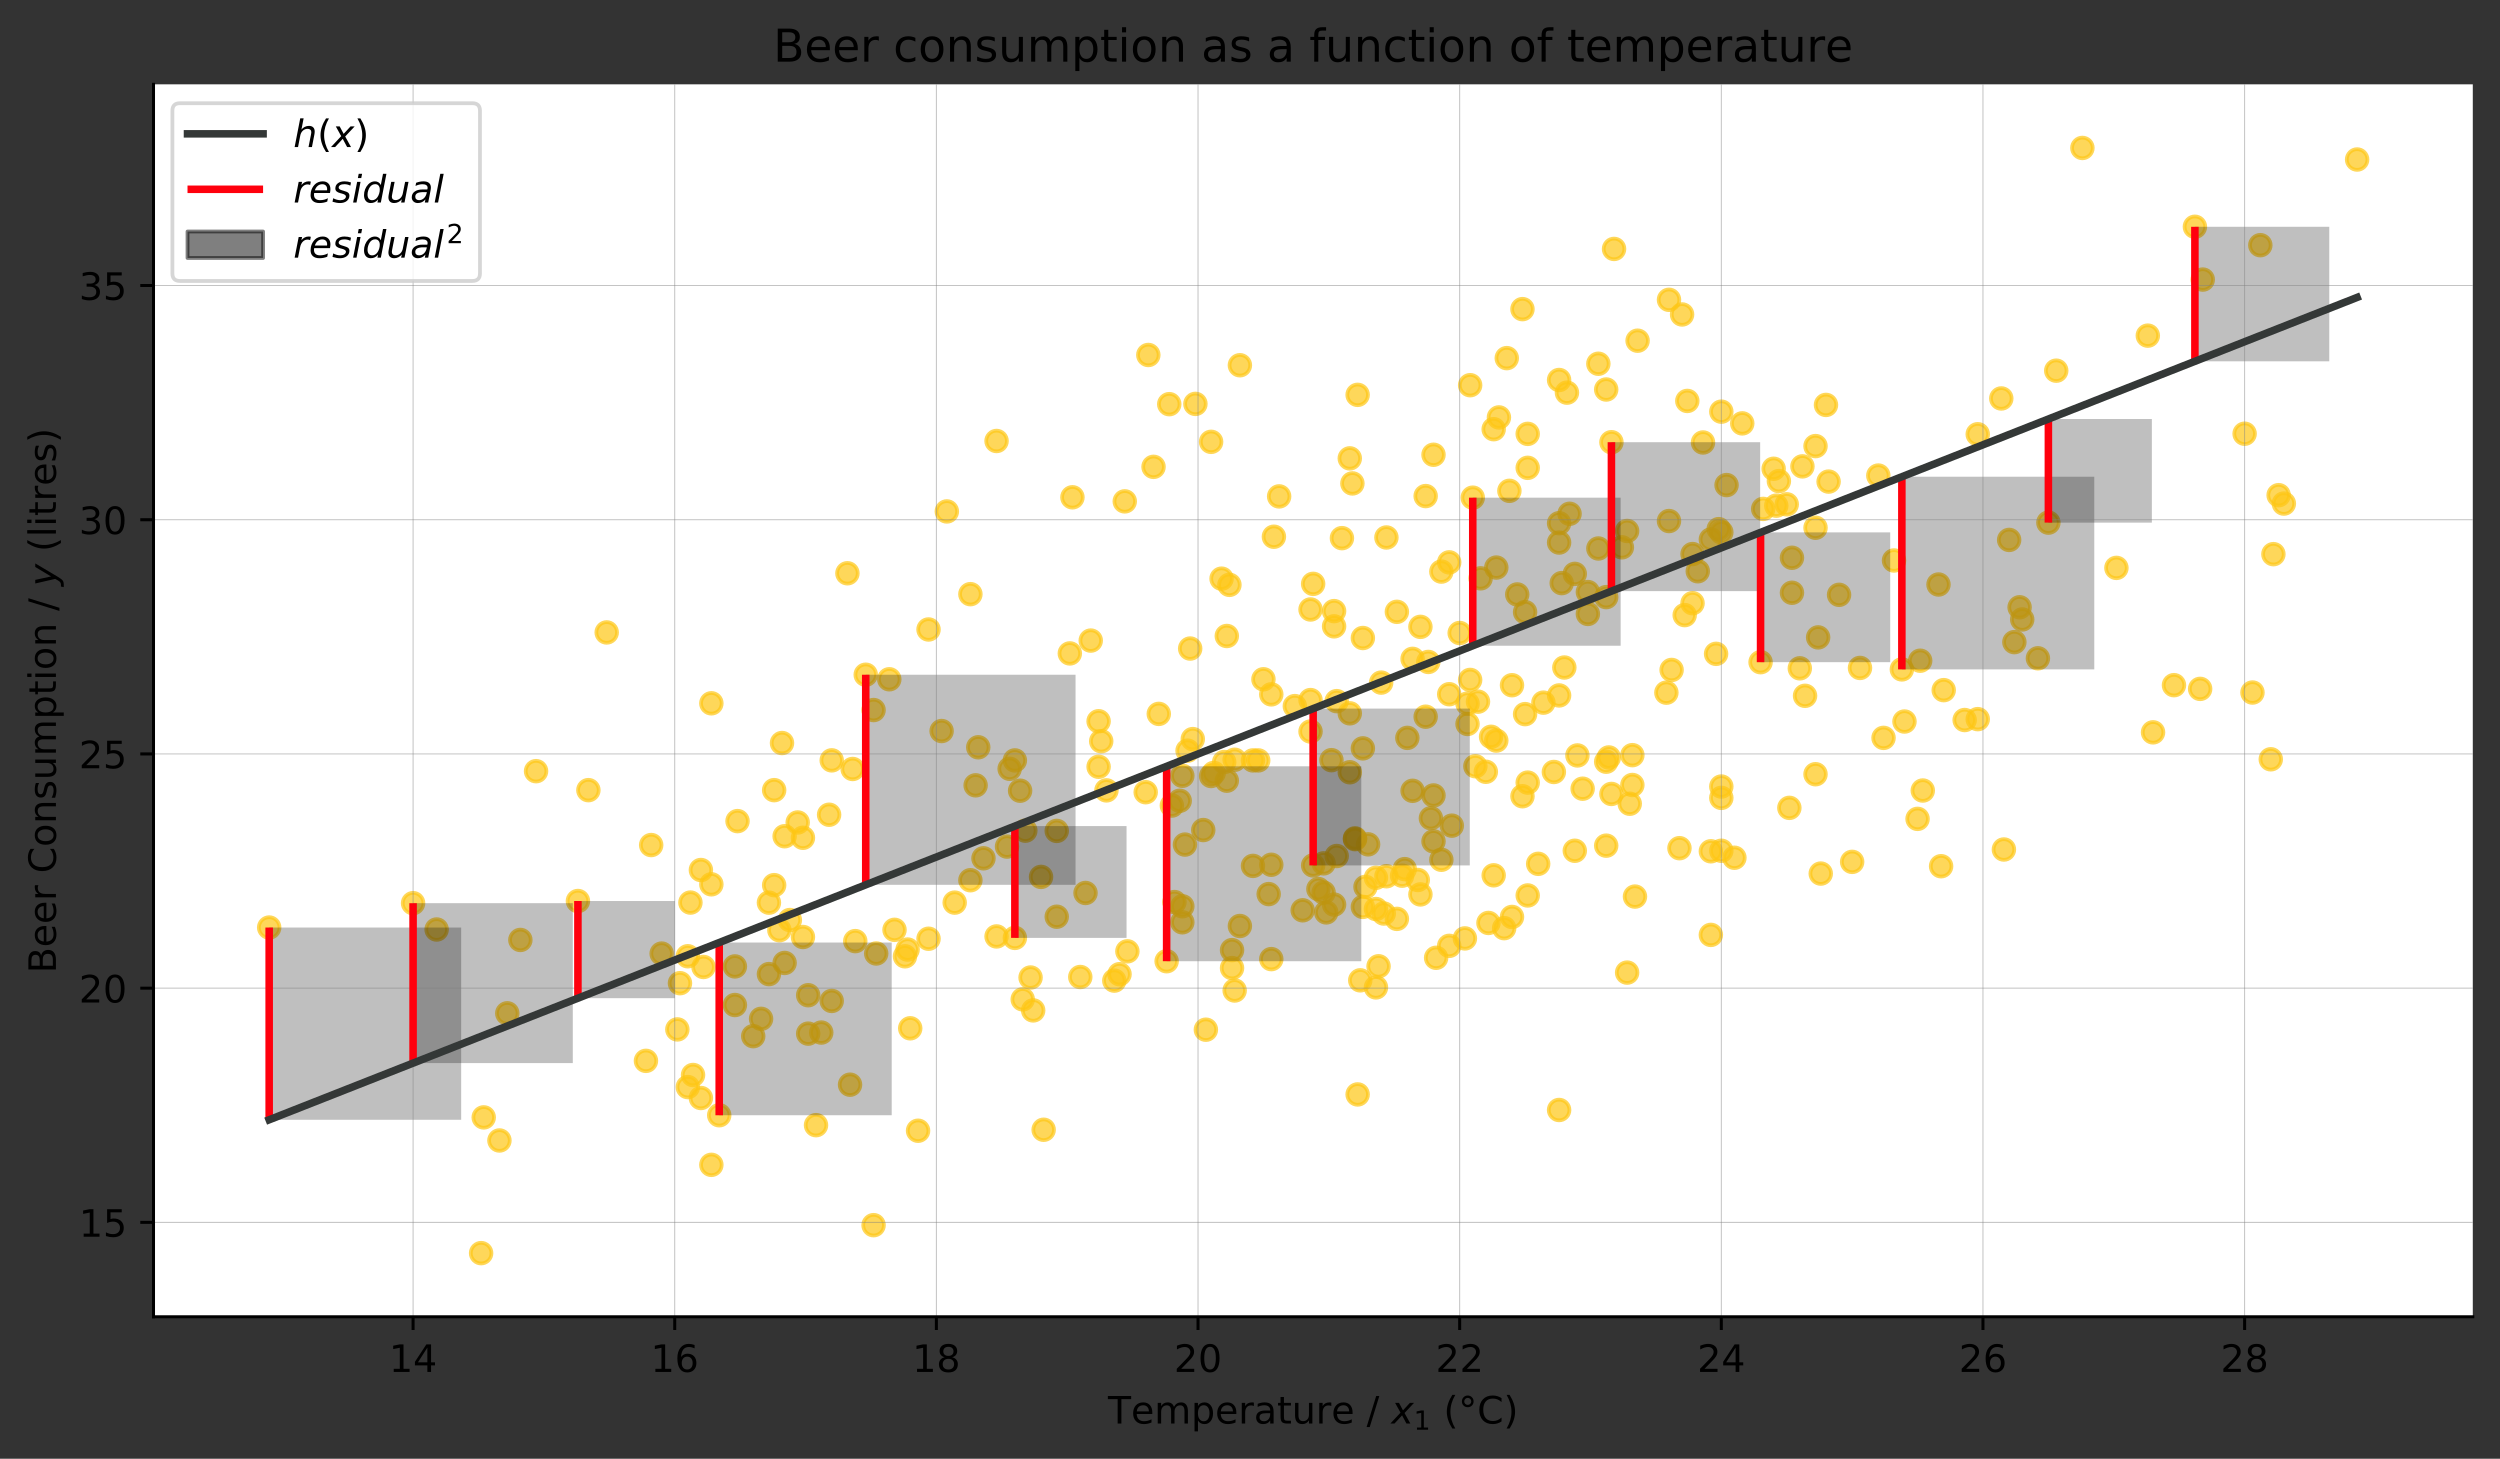 <?xml version="1.0" encoding="utf-8" standalone="no"?>
<!DOCTYPE svg PUBLIC "-//W3C//DTD SVG 1.1//EN"
  "http://www.w3.org/Graphics/SVG/1.1/DTD/svg11.dtd">
<!-- Created with matplotlib (https://matplotlib.org/) -->
<svg height="386.056pt" version="1.1" viewBox="0 0 661.625 386.056" width="661.625pt" xmlns="http://www.w3.org/2000/svg" xmlns:xlink="http://www.w3.org/1999/xlink">
 <rect x="0" y="0" width="661.625" height="386.056" fill="#333333" stroke="none"/>
 <defs>
  <style type="text/css">
*{stroke-linecap:butt;stroke-linejoin:round;}
  </style>
 </defs>
 <g id="figure_1">
  <g id="patch_1">
   <path d="M 0 386.056 
L 661.625 386.056 
L 661.625 0 
L 0 0 
z
" style="fill:none;"/>
  </g>
  <g id="axes_1">
   <g id="patch_2">
    <path d="M 40.625 348.478 
L 654.425 348.478 
L 654.425 22.318 
L 40.625 22.318 
z
" style="fill:#ffffff;"/>
   </g>
   <g id="PathCollection_1">
    <defs>
     <path d="M 0 2.739 
C 0.726 2.739 1.423 2.45 1.936 1.936 
C 2.45 1.423 2.739 0.726 2.739 0 
C 2.739 -0.726 2.45 -1.423 1.936 -1.936 
C 1.423 -2.45 0.726 -2.739 0 -2.739 
C -0.726 -2.739 -1.423 -2.45 -1.936 -1.936 
C -2.45 -1.423 -2.739 -0.726 -2.739 0 
C -2.739 0.726 -2.45 1.423 -1.936 1.936 
C -1.423 2.45 -0.726 2.739 0 2.739 
z
" id="m8df95d34da" style="stroke:#fec615;stroke-opacity:0.7;"/>
    </defs>
    <g clip-path="url(#p1b809fb927)">
     <use style="fill:#fec615;fill-opacity:0.7;stroke:#fec615;stroke-opacity:0.7;" x="71.237" xlink:href="#m8df95d34da" y="245.473"/>
     <use style="fill:#fec615;fill-opacity:0.7;stroke:#fec615;stroke-opacity:0.7;" x="109.322" xlink:href="#m8df95d34da" y="239.026"/>
     <use style="fill:#fec615;fill-opacity:0.7;stroke:#fec615;stroke-opacity:0.7;" x="115.554" xlink:href="#m8df95d34da" y="245.993"/>
     <use style="fill:#fec615;fill-opacity:0.7;stroke:#fec615;stroke-opacity:0.7;" x="127.326" xlink:href="#m8df95d34da" y="331.643"/>
     <use style="fill:#fec615;fill-opacity:0.7;stroke:#fec615;stroke-opacity:0.7;" x="128.018" xlink:href="#m8df95d34da" y="295.717"/>
     <use style="fill:#fec615;fill-opacity:0.7;stroke:#fec615;stroke-opacity:0.7;" x="132.173" xlink:href="#m8df95d34da" y="301.828"/>
     <use style="fill:#fec615;fill-opacity:0.7;stroke:#fec615;stroke-opacity:0.7;" x="134.25" xlink:href="#m8df95d34da" y="268.171"/>
     <use style="fill:#fec615;fill-opacity:0.7;stroke:#fec615;stroke-opacity:0.7;" x="137.712" xlink:href="#m8df95d34da" y="248.758"/>
     <use style="fill:#fec615;fill-opacity:0.7;stroke:#fec615;stroke-opacity:0.7;" x="141.867" xlink:href="#m8df95d34da" y="204.092"/>
     <use style="fill:#fec615;fill-opacity:0.7;stroke:#fec615;stroke-opacity:0.7;" x="152.946" xlink:href="#m8df95d34da" y="238.456"/>
     <use style="fill:#fec615;fill-opacity:0.7;stroke:#fec615;stroke-opacity:0.7;" x="155.716" xlink:href="#m8df95d34da" y="209.113"/>
     <use style="fill:#fec615;fill-opacity:0.7;stroke:#fec615;stroke-opacity:0.7;" x="160.563" xlink:href="#m8df95d34da" y="167.373"/>
     <use style="fill:#fec615;fill-opacity:0.7;stroke:#fec615;stroke-opacity:0.7;" x="170.95" xlink:href="#m8df95d34da" y="280.754"/>
     <use style="fill:#fec615;fill-opacity:0.7;stroke:#fec615;stroke-opacity:0.7;" x="172.335" xlink:href="#m8df95d34da" y="223.642"/>
     <use style="fill:#fec615;fill-opacity:0.7;stroke:#fec615;stroke-opacity:0.7;" x="175.105" xlink:href="#m8df95d34da" y="252.365"/>
     <use style="fill:#fec615;fill-opacity:0.7;stroke:#fec615;stroke-opacity:0.7;" x="179.259" xlink:href="#m8df95d34da" y="272.436"/>
     <use style="fill:#fec615;fill-opacity:0.7;stroke:#fec615;stroke-opacity:0.7;" x="179.952" xlink:href="#m8df95d34da" y="260.2"/>
     <use style="fill:#fec615;fill-opacity:0.7;stroke:#fec615;stroke-opacity:0.7;" x="182.029" xlink:href="#m8df95d34da" y="287.696"/>
     <use style="fill:#fec615;fill-opacity:0.7;stroke:#fec615;stroke-opacity:0.7;" x="182.029" xlink:href="#m8df95d34da" y="253.072"/>
     <use style="fill:#fec615;fill-opacity:0.7;stroke:#fec615;stroke-opacity:0.7;" x="182.722" xlink:href="#m8df95d34da" y="238.865"/>
     <use style="fill:#fec615;fill-opacity:0.7;stroke:#fec615;stroke-opacity:0.7;" x="183.414" xlink:href="#m8df95d34da" y="284.498"/>
     <use style="fill:#fec615;fill-opacity:0.7;stroke:#fec615;stroke-opacity:0.7;" x="185.491" xlink:href="#m8df95d34da" y="290.585"/>
     <use style="fill:#fec615;fill-opacity:0.7;stroke:#fec615;stroke-opacity:0.7;" x="185.491" xlink:href="#m8df95d34da" y="230.25"/>
     <use style="fill:#fec615;fill-opacity:0.7;stroke:#fec615;stroke-opacity:0.7;" x="186.184" xlink:href="#m8df95d34da" y="255.911"/>
     <use style="fill:#fec615;fill-opacity:0.7;stroke:#fec615;stroke-opacity:0.7;" x="188.261" xlink:href="#m8df95d34da" y="308.275"/>
     <use style="fill:#fec615;fill-opacity:0.7;stroke:#fec615;stroke-opacity:0.7;" x="188.261" xlink:href="#m8df95d34da" y="186.13"/>
     <use style="fill:#fec615;fill-opacity:0.7;stroke:#fec615;stroke-opacity:0.7;" x="188.261" xlink:href="#m8df95d34da" y="234.031"/>
     <use style="fill:#fec615;fill-opacity:0.7;stroke:#fec615;stroke-opacity:0.7;" x="190.339" xlink:href="#m8df95d34da" y="295.147"/>
     <use style="fill:#fec615;fill-opacity:0.7;stroke:#fec615;stroke-opacity:0.7;" x="194.493" xlink:href="#m8df95d34da" y="255.762"/>
     <use style="fill:#fec615;fill-opacity:0.7;stroke:#fec615;stroke-opacity:0.7;" x="194.493" xlink:href="#m8df95d34da" y="265.977"/>
     <use style="fill:#fec615;fill-opacity:0.7;stroke:#fec615;stroke-opacity:0.7;" x="195.186" xlink:href="#m8df95d34da" y="217.307"/>
     <use style="fill:#fec615;fill-opacity:0.7;stroke:#fec615;stroke-opacity:0.7;" x="199.34" xlink:href="#m8df95d34da" y="274.221"/>
     <use style="fill:#fec615;fill-opacity:0.7;stroke:#fec615;stroke-opacity:0.7;" x="201.418" xlink:href="#m8df95d34da" y="269.634"/>
     <use style="fill:#fec615;fill-opacity:0.7;stroke:#fec615;stroke-opacity:0.7;" x="203.495" xlink:href="#m8df95d34da" y="257.795"/>
     <use style="fill:#fec615;fill-opacity:0.7;stroke:#fec615;stroke-opacity:0.7;" x="203.495" xlink:href="#m8df95d34da" y="238.89"/>
     <use style="fill:#fec615;fill-opacity:0.7;stroke:#fec615;stroke-opacity:0.7;" x="204.88" xlink:href="#m8df95d34da" y="209.113"/>
     <use style="fill:#fec615;fill-opacity:0.7;stroke:#fec615;stroke-opacity:0.7;" x="204.88" xlink:href="#m8df95d34da" y="234.254"/>
     <use style="fill:#fec615;fill-opacity:0.7;stroke:#fec615;stroke-opacity:0.7;" x="206.265" xlink:href="#m8df95d34da" y="246.179"/>
     <use style="fill:#fec615;fill-opacity:0.7;stroke:#fec615;stroke-opacity:0.7;" x="206.957" xlink:href="#m8df95d34da" y="196.642"/>
     <use style="fill:#fec615;fill-opacity:0.7;stroke:#fec615;stroke-opacity:0.7;" x="207.65" xlink:href="#m8df95d34da" y="254.845"/>
     <use style="fill:#fec615;fill-opacity:0.7;stroke:#fec615;stroke-opacity:0.7;" x="207.65" xlink:href="#m8df95d34da" y="221.311"/>
     <use style="fill:#fec615;fill-opacity:0.7;stroke:#fec615;stroke-opacity:0.7;" x="209.035" xlink:href="#m8df95d34da" y="243.489"/>
     <use style="fill:#fec615;fill-opacity:0.7;stroke:#fec615;stroke-opacity:0.7;" x="211.112" xlink:href="#m8df95d34da" y="217.667"/>
     <use style="fill:#fec615;fill-opacity:0.7;stroke:#fec615;stroke-opacity:0.7;" x="212.497" xlink:href="#m8df95d34da" y="221.721"/>
     <use style="fill:#fec615;fill-opacity:0.7;stroke:#fec615;stroke-opacity:0.7;" x="212.497" xlink:href="#m8df95d34da" y="247.977"/>
     <use style="fill:#fec615;fill-opacity:0.7;stroke:#fec615;stroke-opacity:0.7;" x="213.882" xlink:href="#m8df95d34da" y="273.551"/>
     <use style="fill:#fec615;fill-opacity:0.7;stroke:#fec615;stroke-opacity:0.7;" x="213.882" xlink:href="#m8df95d34da" y="263.386"/>
     <use style="fill:#fec615;fill-opacity:0.7;stroke:#fec615;stroke-opacity:0.7;" x="215.959" xlink:href="#m8df95d34da" y="297.775"/>
     <use style="fill:#fec615;fill-opacity:0.7;stroke:#fec615;stroke-opacity:0.7;" x="217.344" xlink:href="#m8df95d34da" y="273.266"/>
     <use style="fill:#fec615;fill-opacity:0.7;stroke:#fec615;stroke-opacity:0.7;" x="219.422" xlink:href="#m8df95d34da" y="215.621"/>
     <use style="fill:#fec615;fill-opacity:0.7;stroke:#fec615;stroke-opacity:0.7;" x="220.114" xlink:href="#m8df95d34da" y="264.898"/>
     <use style="fill:#fec615;fill-opacity:0.7;stroke:#fec615;stroke-opacity:0.7;" x="220.114" xlink:href="#m8df95d34da" y="201.229"/>
     <use style="fill:#fec615;fill-opacity:0.7;stroke:#fec615;stroke-opacity:0.7;" x="224.269" xlink:href="#m8df95d34da" y="151.716"/>
     <use style="fill:#fec615;fill-opacity:0.7;stroke:#fec615;stroke-opacity:0.7;" x="224.961" xlink:href="#m8df95d34da" y="287.064"/>
     <use style="fill:#fec615;fill-opacity:0.7;stroke:#fec615;stroke-opacity:0.7;" x="225.654" xlink:href="#m8df95d34da" y="203.51"/>
     <use style="fill:#fec615;fill-opacity:0.7;stroke:#fec615;stroke-opacity:0.7;" x="226.346" xlink:href="#m8df95d34da" y="249.068"/>
     <use style="fill:#fec615;fill-opacity:0.7;stroke:#fec615;stroke-opacity:0.7;" x="229.116" xlink:href="#m8df95d34da" y="178.568"/>
     <use style="fill:#fec615;fill-opacity:0.7;stroke:#fec615;stroke-opacity:0.7;" x="231.193" xlink:href="#m8df95d34da" y="187.915"/>
     <use style="fill:#fec615;fill-opacity:0.7;stroke:#fec615;stroke-opacity:0.7;" x="231.193" xlink:href="#m8df95d34da" y="324.242"/>
     <use style="fill:#fec615;fill-opacity:0.7;stroke:#fec615;stroke-opacity:0.7;" x="231.886" xlink:href="#m8df95d34da" y="252.341"/>
     <use style="fill:#fec615;fill-opacity:0.7;stroke:#fec615;stroke-opacity:0.7;" x="235.348" xlink:href="#m8df95d34da" y="179.77"/>
     <use style="fill:#fec615;fill-opacity:0.7;stroke:#fec615;stroke-opacity:0.7;" x="236.733" xlink:href="#m8df95d34da" y="246.08"/>
     <use style="fill:#fec615;fill-opacity:0.7;stroke:#fec615;stroke-opacity:0.7;" x="239.503" xlink:href="#m8df95d34da" y="253.084"/>
     <use style="fill:#fec615;fill-opacity:0.7;stroke:#fec615;stroke-opacity:0.7;" x="240.195" xlink:href="#m8df95d34da" y="251.299"/>
     <use style="fill:#fec615;fill-opacity:0.7;stroke:#fec615;stroke-opacity:0.7;" x="240.888" xlink:href="#m8df95d34da" y="272.138"/>
     <use style="fill:#fec615;fill-opacity:0.7;stroke:#fec615;stroke-opacity:0.7;" x="242.965" xlink:href="#m8df95d34da" y="299.25"/>
     <use style="fill:#fec615;fill-opacity:0.7;stroke:#fec615;stroke-opacity:0.7;" x="245.735" xlink:href="#m8df95d34da" y="166.592"/>
     <use style="fill:#fec615;fill-opacity:0.7;stroke:#fec615;stroke-opacity:0.7;" x="245.735" xlink:href="#m8df95d34da" y="248.436"/>
     <use style="fill:#fec615;fill-opacity:0.7;stroke:#fec615;stroke-opacity:0.7;" x="249.197" xlink:href="#m8df95d34da" y="193.468"/>
     <use style="fill:#fec615;fill-opacity:0.7;stroke:#fec615;stroke-opacity:0.7;" x="250.582" xlink:href="#m8df95d34da" y="135.352"/>
     <use style="fill:#fec615;fill-opacity:0.7;stroke:#fec615;stroke-opacity:0.7;" x="252.659" xlink:href="#m8df95d34da" y="238.878"/>
     <use style="fill:#fec615;fill-opacity:0.7;stroke:#fec615;stroke-opacity:0.7;" x="256.814" xlink:href="#m8df95d34da" y="157.245"/>
     <use style="fill:#fec615;fill-opacity:0.7;stroke:#fec615;stroke-opacity:0.7;" x="256.814" xlink:href="#m8df95d34da" y="232.952"/>
     <use style="fill:#fec615;fill-opacity:0.7;stroke:#fec615;stroke-opacity:0.7;" x="258.199" xlink:href="#m8df95d34da" y="207.836"/>
     <use style="fill:#fec615;fill-opacity:0.7;stroke:#fec615;stroke-opacity:0.7;" x="258.891" xlink:href="#m8df95d34da" y="197.77"/>
     <use style="fill:#fec615;fill-opacity:0.7;stroke:#fec615;stroke-opacity:0.7;" x="260.276" xlink:href="#m8df95d34da" y="227.15"/>
     <use style="fill:#fec615;fill-opacity:0.7;stroke:#fec615;stroke-opacity:0.7;" x="263.738" xlink:href="#m8df95d34da" y="116.708"/>
     <use style="fill:#fec615;fill-opacity:0.7;stroke:#fec615;stroke-opacity:0.7;" x="263.738" xlink:href="#m8df95d34da" y="247.828"/>
     <use style="fill:#fec615;fill-opacity:0.7;stroke:#fec615;stroke-opacity:0.7;" x="266.508" xlink:href="#m8df95d34da" y="224.051"/>
     <use style="fill:#fec615;fill-opacity:0.7;stroke:#fec615;stroke-opacity:0.7;" x="267.201" xlink:href="#m8df95d34da" y="203.46"/>
     <use style="fill:#fec615;fill-opacity:0.7;stroke:#fec615;stroke-opacity:0.7;" x="268.586" xlink:href="#m8df95d34da" y="201.241"/>
     <use style="fill:#fec615;fill-opacity:0.7;stroke:#fec615;stroke-opacity:0.7;" x="268.586" xlink:href="#m8df95d34da" y="248.212"/>
     <use style="fill:#fec615;fill-opacity:0.7;stroke:#fec615;stroke-opacity:0.7;" x="269.97" xlink:href="#m8df95d34da" y="209.262"/>
     <use style="fill:#fec615;fill-opacity:0.7;stroke:#fec615;stroke-opacity:0.7;" x="270.663" xlink:href="#m8df95d34da" y="264.477"/>
     <use style="fill:#fec615;fill-opacity:0.7;stroke:#fec615;stroke-opacity:0.7;" x="271.355" xlink:href="#m8df95d34da" y="219.836"/>
     <use style="fill:#fec615;fill-opacity:0.7;stroke:#fec615;stroke-opacity:0.7;" x="272.74" xlink:href="#m8df95d34da" y="258.7"/>
     <use style="fill:#fec615;fill-opacity:0.7;stroke:#fec615;stroke-opacity:0.7;" x="273.433" xlink:href="#m8df95d34da" y="267.403"/>
     <use style="fill:#fec615;fill-opacity:0.7;stroke:#fec615;stroke-opacity:0.7;" x="275.51" xlink:href="#m8df95d34da" y="232.072"/>
     <use style="fill:#fec615;fill-opacity:0.7;stroke:#fec615;stroke-opacity:0.7;" x="276.203" xlink:href="#m8df95d34da" y="298.99"/>
     <use style="fill:#fec615;fill-opacity:0.7;stroke:#fec615;stroke-opacity:0.7;" x="279.665" xlink:href="#m8df95d34da" y="219.898"/>
     <use style="fill:#fec615;fill-opacity:0.7;stroke:#fec615;stroke-opacity:0.7;" x="279.665" xlink:href="#m8df95d34da" y="242.609"/>
     <use style="fill:#fec615;fill-opacity:0.7;stroke:#fec615;stroke-opacity:0.7;" x="283.127" xlink:href="#m8df95d34da" y="172.927"/>
     <use style="fill:#fec615;fill-opacity:0.7;stroke:#fec615;stroke-opacity:0.7;" x="283.819" xlink:href="#m8df95d34da" y="131.609"/>
     <use style="fill:#fec615;fill-opacity:0.7;stroke:#fec615;stroke-opacity:0.7;" x="285.897" xlink:href="#m8df95d34da" y="258.564"/>
     <use style="fill:#fec615;fill-opacity:0.7;stroke:#fec615;stroke-opacity:0.7;" x="287.282" xlink:href="#m8df95d34da" y="236.324"/>
     <use style="fill:#fec615;fill-opacity:0.7;stroke:#fec615;stroke-opacity:0.7;" x="288.667" xlink:href="#m8df95d34da" y="169.53"/>
     <use style="fill:#fec615;fill-opacity:0.7;stroke:#fec615;stroke-opacity:0.7;" x="290.744" xlink:href="#m8df95d34da" y="190.877"/>
     <use style="fill:#fec615;fill-opacity:0.7;stroke:#fec615;stroke-opacity:0.7;" x="290.744" xlink:href="#m8df95d34da" y="202.927"/>
     <use style="fill:#fec615;fill-opacity:0.7;stroke:#fec615;stroke-opacity:0.7;" x="291.436" xlink:href="#m8df95d34da" y="196.159"/>
     <use style="fill:#fec615;fill-opacity:0.7;stroke:#fec615;stroke-opacity:0.7;" x="292.821" xlink:href="#m8df95d34da" y="209.175"/>
     <use style="fill:#fec615;fill-opacity:0.7;stroke:#fec615;stroke-opacity:0.7;" x="294.899" xlink:href="#m8df95d34da" y="259.518"/>
     <use style="fill:#fec615;fill-opacity:0.7;stroke:#fec615;stroke-opacity:0.7;" x="296.284" xlink:href="#m8df95d34da" y="257.82"/>
     <use style="fill:#fec615;fill-opacity:0.7;stroke:#fec615;stroke-opacity:0.7;" x="297.669" xlink:href="#m8df95d34da" y="132.687"/>
     <use style="fill:#fec615;fill-opacity:0.7;stroke:#fec615;stroke-opacity:0.7;" x="298.361" xlink:href="#m8df95d34da" y="251.77"/>
     <use style="fill:#fec615;fill-opacity:0.7;stroke:#fec615;stroke-opacity:0.7;" x="303.208" xlink:href="#m8df95d34da" y="209.659"/>
     <use style="fill:#fec615;fill-opacity:0.7;stroke:#fec615;stroke-opacity:0.7;" x="303.901" xlink:href="#m8df95d34da" y="93.947"/>
     <use style="fill:#fec615;fill-opacity:0.7;stroke:#fec615;stroke-opacity:0.7;" x="305.285" xlink:href="#m8df95d34da" y="123.551"/>
     <use style="fill:#fec615;fill-opacity:0.7;stroke:#fec615;stroke-opacity:0.7;" x="306.67" xlink:href="#m8df95d34da" y="188.931"/>
     <use style="fill:#fec615;fill-opacity:0.7;stroke:#fec615;stroke-opacity:0.7;" x="308.748" xlink:href="#m8df95d34da" y="254.386"/>
     <use style="fill:#fec615;fill-opacity:0.7;stroke:#fec615;stroke-opacity:0.7;" x="309.44" xlink:href="#m8df95d34da" y="106.964"/>
     <use style="fill:#fec615;fill-opacity:0.7;stroke:#fec615;stroke-opacity:0.7;" x="310.133" xlink:href="#m8df95d34da" y="213.192"/>
     <use style="fill:#fec615;fill-opacity:0.7;stroke:#fec615;stroke-opacity:0.7;" x="310.825" xlink:href="#m8df95d34da" y="238.729"/>
     <use style="fill:#fec615;fill-opacity:0.7;stroke:#fec615;stroke-opacity:0.7;" x="312.21" xlink:href="#m8df95d34da" y="211.927"/>
     <use style="fill:#fec615;fill-opacity:0.7;stroke:#fec615;stroke-opacity:0.7;" x="312.902" xlink:href="#m8df95d34da" y="239.845"/>
     <use style="fill:#fec615;fill-opacity:0.7;stroke:#fec615;stroke-opacity:0.7;" x="312.902" xlink:href="#m8df95d34da" y="205.307"/>
     <use style="fill:#fec615;fill-opacity:0.7;stroke:#fec615;stroke-opacity:0.7;" x="312.902" xlink:href="#m8df95d34da" y="244.084"/>
     <use style="fill:#fec615;fill-opacity:0.7;stroke:#fec615;stroke-opacity:0.7;" x="313.595" xlink:href="#m8df95d34da" y="223.518"/>
     <use style="fill:#fec615;fill-opacity:0.7;stroke:#fec615;stroke-opacity:0.7;" x="314.287" xlink:href="#m8df95d34da" y="198.663"/>
     <use style="fill:#fec615;fill-opacity:0.7;stroke:#fec615;stroke-opacity:0.7;" x="314.98" xlink:href="#m8df95d34da" y="171.638"/>
     <use style="fill:#fec615;fill-opacity:0.7;stroke:#fec615;stroke-opacity:0.7;" x="315.672" xlink:href="#m8df95d34da" y="195.601"/>
     <use style="fill:#fec615;fill-opacity:0.7;stroke:#fec615;stroke-opacity:0.7;" x="316.365" xlink:href="#m8df95d34da" y="106.89"/>
     <use style="fill:#fec615;fill-opacity:0.7;stroke:#fec615;stroke-opacity:0.7;" x="318.442" xlink:href="#m8df95d34da" y="219.675"/>
     <use style="fill:#fec615;fill-opacity:0.7;stroke:#fec615;stroke-opacity:0.7;" x="319.135" xlink:href="#m8df95d34da" y="272.51"/>
     <use style="fill:#fec615;fill-opacity:0.7;stroke:#fec615;stroke-opacity:0.7;" x="320.519" xlink:href="#m8df95d34da" y="205.369"/>
     <use style="fill:#fec615;fill-opacity:0.7;stroke:#fec615;stroke-opacity:0.7;" x="320.519" xlink:href="#m8df95d34da" y="116.931"/>
     <use style="fill:#fec615;fill-opacity:0.7;stroke:#fec615;stroke-opacity:0.7;" x="321.212" xlink:href="#m8df95d34da" y="204.563"/>
     <use style="fill:#fec615;fill-opacity:0.7;stroke:#fec615;stroke-opacity:0.7;" x="323.289" xlink:href="#m8df95d34da" y="153.142"/>
     <use style="fill:#fec615;fill-opacity:0.7;stroke:#fec615;stroke-opacity:0.7;" x="323.982" xlink:href="#m8df95d34da" y="201.675"/>
     <use style="fill:#fec615;fill-opacity:0.7;stroke:#fec615;stroke-opacity:0.7;" x="324.674" xlink:href="#m8df95d34da" y="168.315"/>
     <use style="fill:#fec615;fill-opacity:0.7;stroke:#fec615;stroke-opacity:0.7;" x="324.674" xlink:href="#m8df95d34da" y="206.609"/>
     <use style="fill:#fec615;fill-opacity:0.7;stroke:#fec615;stroke-opacity:0.7;" x="325.367" xlink:href="#m8df95d34da" y="154.778"/>
     <use style="fill:#fec615;fill-opacity:0.7;stroke:#fec615;stroke-opacity:0.7;" x="326.059" xlink:href="#m8df95d34da" y="251.448"/>
     <use style="fill:#fec615;fill-opacity:0.7;stroke:#fec615;stroke-opacity:0.7;" x="326.059" xlink:href="#m8df95d34da" y="256.196"/>
     <use style="fill:#fec615;fill-opacity:0.7;stroke:#fec615;stroke-opacity:0.7;" x="326.751" xlink:href="#m8df95d34da" y="262.134"/>
     <use style="fill:#fec615;fill-opacity:0.7;stroke:#fec615;stroke-opacity:0.7;" x="326.751" xlink:href="#m8df95d34da" y="201.068"/>
     <use style="fill:#fec615;fill-opacity:0.7;stroke:#fec615;stroke-opacity:0.7;" x="328.136" xlink:href="#m8df95d34da" y="96.662"/>
     <use style="fill:#fec615;fill-opacity:0.7;stroke:#fec615;stroke-opacity:0.7;" x="328.136" xlink:href="#m8df95d34da" y="245.064"/>
     <use style="fill:#fec615;fill-opacity:0.7;stroke:#fec615;stroke-opacity:0.7;" x="331.599" xlink:href="#m8df95d34da" y="201.241"/>
     <use style="fill:#fec615;fill-opacity:0.7;stroke:#fec615;stroke-opacity:0.7;" x="331.599" xlink:href="#m8df95d34da" y="229.159"/>
     <use style="fill:#fec615;fill-opacity:0.7;stroke:#fec615;stroke-opacity:0.7;" x="332.984" xlink:href="#m8df95d34da" y="201.241"/>
     <use style="fill:#fec615;fill-opacity:0.7;stroke:#fec615;stroke-opacity:0.7;" x="334.368" xlink:href="#m8df95d34da" y="179.77"/>
     <use style="fill:#fec615;fill-opacity:0.7;stroke:#fec615;stroke-opacity:0.7;" x="335.753" xlink:href="#m8df95d34da" y="236.621"/>
     <use style="fill:#fec615;fill-opacity:0.7;stroke:#fec615;stroke-opacity:0.7;" x="336.446" xlink:href="#m8df95d34da" y="253.828"/>
     <use style="fill:#fec615;fill-opacity:0.7;stroke:#fec615;stroke-opacity:0.7;" x="336.446" xlink:href="#m8df95d34da" y="183.762"/>
     <use style="fill:#fec615;fill-opacity:0.7;stroke:#fec615;stroke-opacity:0.7;" x="336.446" xlink:href="#m8df95d34da" y="228.861"/>
     <use style="fill:#fec615;fill-opacity:0.7;stroke:#fec615;stroke-opacity:0.7;" x="337.138" xlink:href="#m8df95d34da" y="142.047"/>
     <use style="fill:#fec615;fill-opacity:0.7;stroke:#fec615;stroke-opacity:0.7;" x="338.523" xlink:href="#m8df95d34da" y="131.373"/>
     <use style="fill:#fec615;fill-opacity:0.7;stroke:#fec615;stroke-opacity:0.7;" x="342.678" xlink:href="#m8df95d34da" y="186.873"/>
     <use style="fill:#fec615;fill-opacity:0.7;stroke:#fec615;stroke-opacity:0.7;" x="344.755" xlink:href="#m8df95d34da" y="240.911"/>
     <use style="fill:#fec615;fill-opacity:0.7;stroke:#fec615;stroke-opacity:0.7;" x="346.833" xlink:href="#m8df95d34da" y="185.274"/>
     <use style="fill:#fec615;fill-opacity:0.7;stroke:#fec615;stroke-opacity:0.7;" x="346.833" xlink:href="#m8df95d34da" y="193.592"/>
     <use style="fill:#fec615;fill-opacity:0.7;stroke:#fec615;stroke-opacity:0.7;" x="346.833" xlink:href="#m8df95d34da" y="161.299"/>
     <use style="fill:#fec615;fill-opacity:0.7;stroke:#fec615;stroke-opacity:0.7;" x="347.525" xlink:href="#m8df95d34da" y="154.518"/>
     <use style="fill:#fec615;fill-opacity:0.7;stroke:#fec615;stroke-opacity:0.7;" x="347.525" xlink:href="#m8df95d34da" y="229.035"/>
     <use style="fill:#fec615;fill-opacity:0.7;stroke:#fec615;stroke-opacity:0.7;" x="348.91" xlink:href="#m8df95d34da" y="235.283"/>
     <use style="fill:#fec615;fill-opacity:0.7;stroke:#fec615;stroke-opacity:0.7;" x="350.295" xlink:href="#m8df95d34da" y="228.489"/>
     <use style="fill:#fec615;fill-opacity:0.7;stroke:#fec615;stroke-opacity:0.7;" x="350.295" xlink:href="#m8df95d34da" y="236.237"/>
     <use style="fill:#fec615;fill-opacity:0.7;stroke:#fec615;stroke-opacity:0.7;" x="350.987" xlink:href="#m8df95d34da" y="241.469"/>
     <use style="fill:#fec615;fill-opacity:0.7;stroke:#fec615;stroke-opacity:0.7;" x="352.372" xlink:href="#m8df95d34da" y="201.179"/>
     <use style="fill:#fec615;fill-opacity:0.7;stroke:#fec615;stroke-opacity:0.7;" x="353.065" xlink:href="#m8df95d34da" y="161.733"/>
     <use style="fill:#fec615;fill-opacity:0.7;stroke:#fec615;stroke-opacity:0.7;" x="353.065" xlink:href="#m8df95d34da" y="239.398"/>
     <use style="fill:#fec615;fill-opacity:0.7;stroke:#fec615;stroke-opacity:0.7;" x="353.065" xlink:href="#m8df95d34da" y="165.762"/>
     <use style="fill:#fec615;fill-opacity:0.7;stroke:#fec615;stroke-opacity:0.7;" x="353.757" xlink:href="#m8df95d34da" y="185.559"/>
     <use style="fill:#fec615;fill-opacity:0.7;stroke:#fec615;stroke-opacity:0.7;" x="353.757" xlink:href="#m8df95d34da" y="226.543"/>
     <use style="fill:#fec615;fill-opacity:0.7;stroke:#fec615;stroke-opacity:0.7;" x="355.142" xlink:href="#m8df95d34da" y="142.419"/>
     <use style="fill:#fec615;fill-opacity:0.7;stroke:#fec615;stroke-opacity:0.7;" x="357.219" xlink:href="#m8df95d34da" y="188.782"/>
     <use style="fill:#fec615;fill-opacity:0.7;stroke:#fec615;stroke-opacity:0.7;" x="357.219" xlink:href="#m8df95d34da" y="121.307"/>
     <use style="fill:#fec615;fill-opacity:0.7;stroke:#fec615;stroke-opacity:0.7;" x="357.219" xlink:href="#m8df95d34da" y="204.378"/>
     <use style="fill:#fec615;fill-opacity:0.7;stroke:#fec615;stroke-opacity:0.7;" x="357.912" xlink:href="#m8df95d34da" y="127.939"/>
     <use style="fill:#fec615;fill-opacity:0.7;stroke:#fec615;stroke-opacity:0.7;" x="358.604" xlink:href="#m8df95d34da" y="221.869"/>
     <use style="fill:#fec615;fill-opacity:0.7;stroke:#fec615;stroke-opacity:0.7;" x="358.604" xlink:href="#m8df95d34da" y="222.08"/>
     <use style="fill:#fec615;fill-opacity:0.7;stroke:#fec615;stroke-opacity:0.7;" x="359.297" xlink:href="#m8df95d34da" y="104.497"/>
     <use style="fill:#fec615;fill-opacity:0.7;stroke:#fec615;stroke-opacity:0.7;" x="359.297" xlink:href="#m8df95d34da" y="289.642"/>
     <use style="fill:#fec615;fill-opacity:0.7;stroke:#fec615;stroke-opacity:0.7;" x="359.989" xlink:href="#m8df95d34da" y="259.444"/>
     <use style="fill:#fec615;fill-opacity:0.7;stroke:#fec615;stroke-opacity:0.7;" x="360.682" xlink:href="#m8df95d34da" y="198.055"/>
     <use style="fill:#fec615;fill-opacity:0.7;stroke:#fec615;stroke-opacity:0.7;" x="360.682" xlink:href="#m8df95d34da" y="240.006"/>
     <use style="fill:#fec615;fill-opacity:0.7;stroke:#fec615;stroke-opacity:0.7;" x="360.682" xlink:href="#m8df95d34da" y="168.848"/>
     <use style="fill:#fec615;fill-opacity:0.7;stroke:#fec615;stroke-opacity:0.7;" x="361.374" xlink:href="#m8df95d34da" y="234.712"/>
     <use style="fill:#fec615;fill-opacity:0.7;stroke:#fec615;stroke-opacity:0.7;" x="362.066" xlink:href="#m8df95d34da" y="223.456"/>
     <use style="fill:#fec615;fill-opacity:0.7;stroke:#fec615;stroke-opacity:0.7;" x="364.144" xlink:href="#m8df95d34da" y="232.307"/>
     <use style="fill:#fec615;fill-opacity:0.7;stroke:#fec615;stroke-opacity:0.7;" x="364.144" xlink:href="#m8df95d34da" y="240.576"/>
     <use style="fill:#fec615;fill-opacity:0.7;stroke:#fec615;stroke-opacity:0.7;" x="364.144" xlink:href="#m8df95d34da" y="261.316"/>
     <use style="fill:#fec615;fill-opacity:0.7;stroke:#fec615;stroke-opacity:0.7;" x="364.836" xlink:href="#m8df95d34da" y="255.725"/>
     <use style="fill:#fec615;fill-opacity:0.7;stroke:#fec615;stroke-opacity:0.7;" x="365.529" xlink:href="#m8df95d34da" y="180.65"/>
     <use style="fill:#fec615;fill-opacity:0.7;stroke:#fec615;stroke-opacity:0.7;" x="366.221" xlink:href="#m8df95d34da" y="241.766"/>
     <use style="fill:#fec615;fill-opacity:0.7;stroke:#fec615;stroke-opacity:0.7;" x="366.914" xlink:href="#m8df95d34da" y="142.245"/>
     <use style="fill:#fec615;fill-opacity:0.7;stroke:#fec615;stroke-opacity:0.7;" x="366.914" xlink:href="#m8df95d34da" y="231.898"/>
     <use style="fill:#fec615;fill-opacity:0.7;stroke:#fec615;stroke-opacity:0.7;" x="369.683" xlink:href="#m8df95d34da" y="161.919"/>
     <use style="fill:#fec615;fill-opacity:0.7;stroke:#fec615;stroke-opacity:0.7;" x="369.683" xlink:href="#m8df95d34da" y="243.179"/>
     <use style="fill:#fec615;fill-opacity:0.7;stroke:#fec615;stroke-opacity:0.7;" x="371.068" xlink:href="#m8df95d34da" y="231.75"/>
     <use style="fill:#fec615;fill-opacity:0.7;stroke:#fec615;stroke-opacity:0.7;" x="371.761" xlink:href="#m8df95d34da" y="230.014"/>
     <use style="fill:#fec615;fill-opacity:0.7;stroke:#fec615;stroke-opacity:0.7;" x="372.453" xlink:href="#m8df95d34da" y="195.278"/>
     <use style="fill:#fec615;fill-opacity:0.7;stroke:#fec615;stroke-opacity:0.7;" x="373.838" xlink:href="#m8df95d34da" y="174.365"/>
     <use style="fill:#fec615;fill-opacity:0.7;stroke:#fec615;stroke-opacity:0.7;" x="373.838" xlink:href="#m8df95d34da" y="209.287"/>
     <use style="fill:#fec615;fill-opacity:0.7;stroke:#fec615;stroke-opacity:0.7;" x="375.223" xlink:href="#m8df95d34da" y="232.89"/>
     <use style="fill:#fec615;fill-opacity:0.7;stroke:#fec615;stroke-opacity:0.7;" x="375.915" xlink:href="#m8df95d34da" y="165.898"/>
     <use style="fill:#fec615;fill-opacity:0.7;stroke:#fec615;stroke-opacity:0.7;" x="375.915" xlink:href="#m8df95d34da" y="236.708"/>
     <use style="fill:#fec615;fill-opacity:0.7;stroke:#fec615;stroke-opacity:0.7;" x="377.3" xlink:href="#m8df95d34da" y="131.286"/>
     <use style="fill:#fec615;fill-opacity:0.7;stroke:#fec615;stroke-opacity:0.7;" x="377.3" xlink:href="#m8df95d34da" y="189.675"/>
     <use style="fill:#fec615;fill-opacity:0.7;stroke:#fec615;stroke-opacity:0.7;" x="377.993" xlink:href="#m8df95d34da" y="175.183"/>
     <use style="fill:#fec615;fill-opacity:0.7;stroke:#fec615;stroke-opacity:0.7;" x="378.685" xlink:href="#m8df95d34da" y="216.539"/>
     <use style="fill:#fec615;fill-opacity:0.7;stroke:#fec615;stroke-opacity:0.7;" x="379.378" xlink:href="#m8df95d34da" y="210.514"/>
     <use style="fill:#fec615;fill-opacity:0.7;stroke:#fec615;stroke-opacity:0.7;" x="379.378" xlink:href="#m8df95d34da" y="120.352"/>
     <use style="fill:#fec615;fill-opacity:0.7;stroke:#fec615;stroke-opacity:0.7;" x="379.378" xlink:href="#m8df95d34da" y="222.663"/>
     <use style="fill:#fec615;fill-opacity:0.7;stroke:#fec615;stroke-opacity:0.7;" x="380.07" xlink:href="#m8df95d34da" y="253.481"/>
     <use style="fill:#fec615;fill-opacity:0.7;stroke:#fec615;stroke-opacity:0.7;" x="381.455" xlink:href="#m8df95d34da" y="227.535"/>
     <use style="fill:#fec615;fill-opacity:0.7;stroke:#fec615;stroke-opacity:0.7;" x="381.455" xlink:href="#m8df95d34da" y="151.27"/>
     <use style="fill:#fec615;fill-opacity:0.7;stroke:#fec615;stroke-opacity:0.7;" x="383.532" xlink:href="#m8df95d34da" y="183.725"/>
     <use style="fill:#fec615;fill-opacity:0.7;stroke:#fec615;stroke-opacity:0.7;" x="383.532" xlink:href="#m8df95d34da" y="250.32"/>
     <use style="fill:#fec615;fill-opacity:0.7;stroke:#fec615;stroke-opacity:0.7;" x="383.532" xlink:href="#m8df95d34da" y="148.828"/>
     <use style="fill:#fec615;fill-opacity:0.7;stroke:#fec615;stroke-opacity:0.7;" x="384.225" xlink:href="#m8df95d34da" y="218.51"/>
     <use style="fill:#fec615;fill-opacity:0.7;stroke:#fec615;stroke-opacity:0.7;" x="386.302" xlink:href="#m8df95d34da" y="167.522"/>
     <use style="fill:#fec615;fill-opacity:0.7;stroke:#fec615;stroke-opacity:0.7;" x="387.687" xlink:href="#m8df95d34da" y="248.349"/>
     <use style="fill:#fec615;fill-opacity:0.7;stroke:#fec615;stroke-opacity:0.7;" x="388.38" xlink:href="#m8df95d34da" y="186.204"/>
     <use style="fill:#fec615;fill-opacity:0.7;stroke:#fec615;stroke-opacity:0.7;" x="388.38" xlink:href="#m8df95d34da" y="191.596"/>
     <use style="fill:#fec615;fill-opacity:0.7;stroke:#fec615;stroke-opacity:0.7;" x="389.072" xlink:href="#m8df95d34da" y="179.944"/>
     <use style="fill:#fec615;fill-opacity:0.7;stroke:#fec615;stroke-opacity:0.7;" x="389.072" xlink:href="#m8df95d34da" y="101.943"/>
     <use style="fill:#fec615;fill-opacity:0.7;stroke:#fec615;stroke-opacity:0.7;" x="389.765" xlink:href="#m8df95d34da" y="131.708"/>
     <use style="fill:#fec615;fill-opacity:0.7;stroke:#fec615;stroke-opacity:0.7;" x="390.457" xlink:href="#m8df95d34da" y="202.778"/>
     <use style="fill:#fec615;fill-opacity:0.7;stroke:#fec615;stroke-opacity:0.7;" x="391.149" xlink:href="#m8df95d34da" y="185.696"/>
     <use style="fill:#fec615;fill-opacity:0.7;stroke:#fec615;stroke-opacity:0.7;" x="391.842" xlink:href="#m8df95d34da" y="153.055"/>
     <use style="fill:#fec615;fill-opacity:0.7;stroke:#fec615;stroke-opacity:0.7;" x="393.227" xlink:href="#m8df95d34da" y="204.254"/>
     <use style="fill:#fec615;fill-opacity:0.7;stroke:#fec615;stroke-opacity:0.7;" x="393.919" xlink:href="#m8df95d34da" y="244.258"/>
     <use style="fill:#fec615;fill-opacity:0.7;stroke:#fec615;stroke-opacity:0.7;" x="394.612" xlink:href="#m8df95d34da" y="194.993"/>
     <use style="fill:#fec615;fill-opacity:0.7;stroke:#fec615;stroke-opacity:0.7;" x="395.304" xlink:href="#m8df95d34da" y="113.584"/>
     <use style="fill:#fec615;fill-opacity:0.7;stroke:#fec615;stroke-opacity:0.7;" x="395.304" xlink:href="#m8df95d34da" y="231.65"/>
     <use style="fill:#fec615;fill-opacity:0.7;stroke:#fec615;stroke-opacity:0.7;" x="395.997" xlink:href="#m8df95d34da" y="195.997"/>
     <use style="fill:#fec615;fill-opacity:0.7;stroke:#fec615;stroke-opacity:0.7;" x="395.997" xlink:href="#m8df95d34da" y="150.204"/>
     <use style="fill:#fec615;fill-opacity:0.7;stroke:#fec615;stroke-opacity:0.7;" x="396.689" xlink:href="#m8df95d34da" y="110.472"/>
     <use style="fill:#fec615;fill-opacity:0.7;stroke:#fec615;stroke-opacity:0.7;" x="398.074" xlink:href="#m8df95d34da" y="245.634"/>
     <use style="fill:#fec615;fill-opacity:0.7;stroke:#fec615;stroke-opacity:0.7;" x="398.766" xlink:href="#m8df95d34da" y="94.778"/>
     <use style="fill:#fec615;fill-opacity:0.7;stroke:#fec615;stroke-opacity:0.7;" x="399.459" xlink:href="#m8df95d34da" y="129.898"/>
     <use style="fill:#fec615;fill-opacity:0.7;stroke:#fec615;stroke-opacity:0.7;" x="400.151" xlink:href="#m8df95d34da" y="181.344"/>
     <use style="fill:#fec615;fill-opacity:0.7;stroke:#fec615;stroke-opacity:0.7;" x="400.151" xlink:href="#m8df95d34da" y="242.671"/>
     <use style="fill:#fec615;fill-opacity:0.7;stroke:#fec615;stroke-opacity:0.7;" x="401.536" xlink:href="#m8df95d34da" y="157.319"/>
     <use style="fill:#fec615;fill-opacity:0.7;stroke:#fec615;stroke-opacity:0.7;" x="402.921" xlink:href="#m8df95d34da" y="81.811"/>
     <use style="fill:#fec615;fill-opacity:0.7;stroke:#fec615;stroke-opacity:0.7;" x="402.921" xlink:href="#m8df95d34da" y="210.725"/>
     <use style="fill:#fec615;fill-opacity:0.7;stroke:#fec615;stroke-opacity:0.7;" x="403.614" xlink:href="#m8df95d34da" y="161.993"/>
     <use style="fill:#fec615;fill-opacity:0.7;stroke:#fec615;stroke-opacity:0.7;" x="403.614" xlink:href="#m8df95d34da" y="188.993"/>
     <use style="fill:#fec615;fill-opacity:0.7;stroke:#fec615;stroke-opacity:0.7;" x="404.306" xlink:href="#m8df95d34da" y="114.823"/>
     <use style="fill:#fec615;fill-opacity:0.7;stroke:#fec615;stroke-opacity:0.7;" x="404.306" xlink:href="#m8df95d34da" y="236.981"/>
     <use style="fill:#fec615;fill-opacity:0.7;stroke:#fec615;stroke-opacity:0.7;" x="404.306" xlink:href="#m8df95d34da" y="123.811"/>
     <use style="fill:#fec615;fill-opacity:0.7;stroke:#fec615;stroke-opacity:0.7;" x="404.306" xlink:href="#m8df95d34da" y="207.117"/>
     <use style="fill:#fec615;fill-opacity:0.7;stroke:#fec615;stroke-opacity:0.7;" x="407.076" xlink:href="#m8df95d34da" y="228.613"/>
     <use style="fill:#fec615;fill-opacity:0.7;stroke:#fec615;stroke-opacity:0.7;" x="408.461" xlink:href="#m8df95d34da" y="185.956"/>
     <use style="fill:#fec615;fill-opacity:0.7;stroke:#fec615;stroke-opacity:0.7;" x="411.231" xlink:href="#m8df95d34da" y="204.303"/>
     <use style="fill:#fec615;fill-opacity:0.7;stroke:#fec615;stroke-opacity:0.7;" x="412.615" xlink:href="#m8df95d34da" y="100.567"/>
     <use style="fill:#fec615;fill-opacity:0.7;stroke:#fec615;stroke-opacity:0.7;" x="412.615" xlink:href="#m8df95d34da" y="138.464"/>
     <use style="fill:#fec615;fill-opacity:0.7;stroke:#fec615;stroke-opacity:0.7;" x="412.615" xlink:href="#m8df95d34da" y="143.584"/>
     <use style="fill:#fec615;fill-opacity:0.7;stroke:#fec615;stroke-opacity:0.7;" x="412.615" xlink:href="#m8df95d34da" y="293.758"/>
     <use style="fill:#fec615;fill-opacity:0.7;stroke:#fec615;stroke-opacity:0.7;" x="412.615" xlink:href="#m8df95d34da" y="184.047"/>
     <use style="fill:#fec615;fill-opacity:0.7;stroke:#fec615;stroke-opacity:0.7;" x="413.308" xlink:href="#m8df95d34da" y="154.319"/>
     <use style="fill:#fec615;fill-opacity:0.7;stroke:#fec615;stroke-opacity:0.7;" x="414" xlink:href="#m8df95d34da" y="176.658"/>
     <use style="fill:#fec615;fill-opacity:0.7;stroke:#fec615;stroke-opacity:0.7;" x="414.693" xlink:href="#m8df95d34da" y="103.914"/>
     <use style="fill:#fec615;fill-opacity:0.7;stroke:#fec615;stroke-opacity:0.7;" x="415.385" xlink:href="#m8df95d34da" y="135.972"/>
     <use style="fill:#fec615;fill-opacity:0.7;stroke:#fec615;stroke-opacity:0.7;" x="416.77" xlink:href="#m8df95d34da" y="151.877"/>
     <use style="fill:#fec615;fill-opacity:0.7;stroke:#fec615;stroke-opacity:0.7;" x="416.77" xlink:href="#m8df95d34da" y="225.154"/>
     <use style="fill:#fec615;fill-opacity:0.7;stroke:#fec615;stroke-opacity:0.7;" x="417.463" xlink:href="#m8df95d34da" y="199.927"/>
     <use style="fill:#fec615;fill-opacity:0.7;stroke:#fec615;stroke-opacity:0.7;" x="418.847" xlink:href="#m8df95d34da" y="208.729"/>
     <use style="fill:#fec615;fill-opacity:0.7;stroke:#fec615;stroke-opacity:0.7;" x="420.232" xlink:href="#m8df95d34da" y="156.687"/>
     <use style="fill:#fec615;fill-opacity:0.7;stroke:#fec615;stroke-opacity:0.7;" x="420.232" xlink:href="#m8df95d34da" y="162.477"/>
     <use style="fill:#fec615;fill-opacity:0.7;stroke:#fec615;stroke-opacity:0.7;" x="423.002" xlink:href="#m8df95d34da" y="96.266"/>
     <use style="fill:#fec615;fill-opacity:0.7;stroke:#fec615;stroke-opacity:0.7;" x="423.002" xlink:href="#m8df95d34da" y="145.158"/>
     <use style="fill:#fec615;fill-opacity:0.7;stroke:#fec615;stroke-opacity:0.7;" x="425.08" xlink:href="#m8df95d34da" y="103.084"/>
     <use style="fill:#fec615;fill-opacity:0.7;stroke:#fec615;stroke-opacity:0.7;" x="425.08" xlink:href="#m8df95d34da" y="201.588"/>
     <use style="fill:#fec615;fill-opacity:0.7;stroke:#fec615;stroke-opacity:0.7;" x="425.08" xlink:href="#m8df95d34da" y="223.803"/>
     <use style="fill:#fec615;fill-opacity:0.7;stroke:#fec615;stroke-opacity:0.7;" x="425.08" xlink:href="#m8df95d34da" y="158.026"/>
     <use style="fill:#fec615;fill-opacity:0.7;stroke:#fec615;stroke-opacity:0.7;" x="425.772" xlink:href="#m8df95d34da" y="200.46"/>
     <use style="fill:#fec615;fill-opacity:0.7;stroke:#fec615;stroke-opacity:0.7;" x="426.464" xlink:href="#m8df95d34da" y="210.117"/>
     <use style="fill:#fec615;fill-opacity:0.7;stroke:#fec615;stroke-opacity:0.7;" x="426.464" xlink:href="#m8df95d34da" y="117.03"/>
     <use style="fill:#fec615;fill-opacity:0.7;stroke:#fec615;stroke-opacity:0.7;" x="427.157" xlink:href="#m8df95d34da" y="65.881"/>
     <use style="fill:#fec615;fill-opacity:0.7;stroke:#fec615;stroke-opacity:0.7;" x="429.234" xlink:href="#m8df95d34da" y="144.848"/>
     <use style="fill:#fec615;fill-opacity:0.7;stroke:#fec615;stroke-opacity:0.7;" x="430.619" xlink:href="#m8df95d34da" y="257.398"/>
     <use style="fill:#fec615;fill-opacity:0.7;stroke:#fec615;stroke-opacity:0.7;" x="430.619" xlink:href="#m8df95d34da" y="140.522"/>
     <use style="fill:#fec615;fill-opacity:0.7;stroke:#fec615;stroke-opacity:0.7;" x="431.312" xlink:href="#m8df95d34da" y="212.708"/>
     <use style="fill:#fec615;fill-opacity:0.7;stroke:#fec615;stroke-opacity:0.7;" x="432.004" xlink:href="#m8df95d34da" y="199.853"/>
     <use style="fill:#fec615;fill-opacity:0.7;stroke:#fec615;stroke-opacity:0.7;" x="432.004" xlink:href="#m8df95d34da" y="207.749"/>
     <use style="fill:#fec615;fill-opacity:0.7;stroke:#fec615;stroke-opacity:0.7;" x="432.696" xlink:href="#m8df95d34da" y="237.279"/>
     <use style="fill:#fec615;fill-opacity:0.7;stroke:#fec615;stroke-opacity:0.7;" x="433.389" xlink:href="#m8df95d34da" y="90.166"/>
     <use style="fill:#fec615;fill-opacity:0.7;stroke:#fec615;stroke-opacity:0.7;" x="441.006" xlink:href="#m8df95d34da" y="183.315"/>
     <use style="fill:#fec615;fill-opacity:0.7;stroke:#fec615;stroke-opacity:0.7;" x="441.698" xlink:href="#m8df95d34da" y="79.344"/>
     <use style="fill:#fec615;fill-opacity:0.7;stroke:#fec615;stroke-opacity:0.7;" x="441.698" xlink:href="#m8df95d34da" y="137.894"/>
     <use style="fill:#fec615;fill-opacity:0.7;stroke:#fec615;stroke-opacity:0.7;" x="442.391" xlink:href="#m8df95d34da" y="177.303"/>
     <use style="fill:#fec615;fill-opacity:0.7;stroke:#fec615;stroke-opacity:0.7;" x="444.468" xlink:href="#m8df95d34da" y="224.473"/>
     <use style="fill:#fec615;fill-opacity:0.7;stroke:#fec615;stroke-opacity:0.7;" x="445.161" xlink:href="#m8df95d34da" y="83.224"/>
     <use style="fill:#fec615;fill-opacity:0.7;stroke:#fec615;stroke-opacity:0.7;" x="445.853" xlink:href="#m8df95d34da" y="162.786"/>
     <use style="fill:#fec615;fill-opacity:0.7;stroke:#fec615;stroke-opacity:0.7;" x="446.546" xlink:href="#m8df95d34da" y="106.109"/>
     <use style="fill:#fec615;fill-opacity:0.7;stroke:#fec615;stroke-opacity:0.7;" x="447.93" xlink:href="#m8df95d34da" y="146.634"/>
     <use style="fill:#fec615;fill-opacity:0.7;stroke:#fec615;stroke-opacity:0.7;" x="447.93" xlink:href="#m8df95d34da" y="159.638"/>
     <use style="fill:#fec615;fill-opacity:0.7;stroke:#fec615;stroke-opacity:0.7;" x="449.315" xlink:href="#m8df95d34da" y="151.183"/>
     <use style="fill:#fec615;fill-opacity:0.7;stroke:#fec615;stroke-opacity:0.7;" x="450.7" xlink:href="#m8df95d34da" y="117.104"/>
     <use style="fill:#fec615;fill-opacity:0.7;stroke:#fec615;stroke-opacity:0.7;" x="452.778" xlink:href="#m8df95d34da" y="142.766"/>
     <use style="fill:#fec615;fill-opacity:0.7;stroke:#fec615;stroke-opacity:0.7;" x="452.778" xlink:href="#m8df95d34da" y="225.291"/>
     <use style="fill:#fec615;fill-opacity:0.7;stroke:#fec615;stroke-opacity:0.7;" x="452.778" xlink:href="#m8df95d34da" y="247.419"/>
     <use style="fill:#fec615;fill-opacity:0.7;stroke:#fec615;stroke-opacity:0.7;" x="454.162" xlink:href="#m8df95d34da" y="173.039"/>
     <use style="fill:#fec615;fill-opacity:0.7;stroke:#fec615;stroke-opacity:0.7;" x="454.855" xlink:href="#m8df95d34da" y="140.038"/>
     <use style="fill:#fec615;fill-opacity:0.7;stroke:#fec615;stroke-opacity:0.7;" x="455.547" xlink:href="#m8df95d34da" y="225.154"/>
     <use style="fill:#fec615;fill-opacity:0.7;stroke:#fec615;stroke-opacity:0.7;" x="455.547" xlink:href="#m8df95d34da" y="108.947"/>
     <use style="fill:#fec615;fill-opacity:0.7;stroke:#fec615;stroke-opacity:0.7;" x="455.547" xlink:href="#m8df95d34da" y="140.869"/>
     <use style="fill:#fec615;fill-opacity:0.7;stroke:#fec615;stroke-opacity:0.7;" x="455.547" xlink:href="#m8df95d34da" y="211.159"/>
     <use style="fill:#fec615;fill-opacity:0.7;stroke:#fec615;stroke-opacity:0.7;" x="455.547" xlink:href="#m8df95d34da" y="208.159"/>
     <use style="fill:#fec615;fill-opacity:0.7;stroke:#fec615;stroke-opacity:0.7;" x="456.932" xlink:href="#m8df95d34da" y="128.373"/>
     <use style="fill:#fec615;fill-opacity:0.7;stroke:#fec615;stroke-opacity:0.7;" x="459.01" xlink:href="#m8df95d34da" y="227.002"/>
     <use style="fill:#fec615;fill-opacity:0.7;stroke:#fec615;stroke-opacity:0.7;" x="461.087" xlink:href="#m8df95d34da" y="112.047"/>
     <use style="fill:#fec615;fill-opacity:0.7;stroke:#fec615;stroke-opacity:0.7;" x="465.934" xlink:href="#m8df95d34da" y="175.245"/>
     <use style="fill:#fec615;fill-opacity:0.7;stroke:#fec615;stroke-opacity:0.7;" x="466.627" xlink:href="#m8df95d34da" y="134.683"/>
     <use style="fill:#fec615;fill-opacity:0.7;stroke:#fec615;stroke-opacity:0.7;" x="469.396" xlink:href="#m8df95d34da" y="124.059"/>
     <use style="fill:#fec615;fill-opacity:0.7;stroke:#fec615;stroke-opacity:0.7;" x="470.089" xlink:href="#m8df95d34da" y="133.828"/>
     <use style="fill:#fec615;fill-opacity:0.7;stroke:#fec615;stroke-opacity:0.7;" x="470.781" xlink:href="#m8df95d34da" y="127.319"/>
     <use style="fill:#fec615;fill-opacity:0.7;stroke:#fec615;stroke-opacity:0.7;" x="472.859" xlink:href="#m8df95d34da" y="133.468"/>
     <use style="fill:#fec615;fill-opacity:0.7;stroke:#fec615;stroke-opacity:0.7;" x="473.551" xlink:href="#m8df95d34da" y="213.799"/>
     <use style="fill:#fec615;fill-opacity:0.7;stroke:#fec615;stroke-opacity:0.7;" x="474.244" xlink:href="#m8df95d34da" y="147.613"/>
     <use style="fill:#fec615;fill-opacity:0.7;stroke:#fec615;stroke-opacity:0.7;" x="474.244" xlink:href="#m8df95d34da" y="156.873"/>
     <use style="fill:#fec615;fill-opacity:0.7;stroke:#fec615;stroke-opacity:0.7;" x="476.321" xlink:href="#m8df95d34da" y="176.869"/>
     <use style="fill:#fec615;fill-opacity:0.7;stroke:#fec615;stroke-opacity:0.7;" x="477.013" xlink:href="#m8df95d34da" y="123.427"/>
     <use style="fill:#fec615;fill-opacity:0.7;stroke:#fec615;stroke-opacity:0.7;" x="477.706" xlink:href="#m8df95d34da" y="184.146"/>
     <use style="fill:#fec615;fill-opacity:0.7;stroke:#fec615;stroke-opacity:0.7;" x="480.476" xlink:href="#m8df95d34da" y="118.059"/>
     <use style="fill:#fec615;fill-opacity:0.7;stroke:#fec615;stroke-opacity:0.7;" x="480.476" xlink:href="#m8df95d34da" y="139.667"/>
     <use style="fill:#fec615;fill-opacity:0.7;stroke:#fec615;stroke-opacity:0.7;" x="480.476" xlink:href="#m8df95d34da" y="204.898"/>
     <use style="fill:#fec615;fill-opacity:0.7;stroke:#fec615;stroke-opacity:0.7;" x="481.168" xlink:href="#m8df95d34da" y="168.687"/>
     <use style="fill:#fec615;fill-opacity:0.7;stroke:#fec615;stroke-opacity:0.7;" x="481.861" xlink:href="#m8df95d34da" y="231.192"/>
     <use style="fill:#fec615;fill-opacity:0.7;stroke:#fec615;stroke-opacity:0.7;" x="483.245" xlink:href="#m8df95d34da" y="107.162"/>
     <use style="fill:#fec615;fill-opacity:0.7;stroke:#fec615;stroke-opacity:0.7;" x="483.938" xlink:href="#m8df95d34da" y="127.456"/>
     <use style="fill:#fec615;fill-opacity:0.7;stroke:#fec615;stroke-opacity:0.7;" x="486.708" xlink:href="#m8df95d34da" y="157.419"/>
     <use style="fill:#fec615;fill-opacity:0.7;stroke:#fec615;stroke-opacity:0.7;" x="490.17" xlink:href="#m8df95d34da" y="228.093"/>
     <use style="fill:#fec615;fill-opacity:0.7;stroke:#fec615;stroke-opacity:0.7;" x="492.247" xlink:href="#m8df95d34da" y="176.77"/>
     <use style="fill:#fec615;fill-opacity:0.7;stroke:#fec615;stroke-opacity:0.7;" x="497.094" xlink:href="#m8df95d34da" y="125.857"/>
     <use style="fill:#fec615;fill-opacity:0.7;stroke:#fec615;stroke-opacity:0.7;" x="498.479" xlink:href="#m8df95d34da" y="195.278"/>
     <use style="fill:#fec615;fill-opacity:0.7;stroke:#fec615;stroke-opacity:0.7;" x="501.249" xlink:href="#m8df95d34da" y="148.332"/>
     <use style="fill:#fec615;fill-opacity:0.7;stroke:#fec615;stroke-opacity:0.7;" x="503.327" xlink:href="#m8df95d34da" y="177.154"/>
     <use style="fill:#fec615;fill-opacity:0.7;stroke:#fec615;stroke-opacity:0.7;" x="504.019" xlink:href="#m8df95d34da" y="190.952"/>
     <use style="fill:#fec615;fill-opacity:0.7;stroke:#fec615;stroke-opacity:0.7;" x="507.481" xlink:href="#m8df95d34da" y="216.712"/>
     <use style="fill:#fec615;fill-opacity:0.7;stroke:#fec615;stroke-opacity:0.7;" x="508.174" xlink:href="#m8df95d34da" y="174.861"/>
     <use style="fill:#fec615;fill-opacity:0.7;stroke:#fec615;stroke-opacity:0.7;" x="508.866" xlink:href="#m8df95d34da" y="209.212"/>
     <use style="fill:#fec615;fill-opacity:0.7;stroke:#fec615;stroke-opacity:0.7;" x="513.021" xlink:href="#m8df95d34da" y="154.691"/>
     <use style="fill:#fec615;fill-opacity:0.7;stroke:#fec615;stroke-opacity:0.7;" x="513.713" xlink:href="#m8df95d34da" y="229.245"/>
     <use style="fill:#fec615;fill-opacity:0.7;stroke:#fec615;stroke-opacity:0.7;" x="514.406" xlink:href="#m8df95d34da" y="182.646"/>
     <use style="fill:#fec615;fill-opacity:0.7;stroke:#fec615;stroke-opacity:0.7;" x="519.945" xlink:href="#m8df95d34da" y="190.555"/>
     <use style="fill:#fec615;fill-opacity:0.7;stroke:#fec615;stroke-opacity:0.7;" x="523.408" xlink:href="#m8df95d34da" y="190.32"/>
     <use style="fill:#fec615;fill-opacity:0.7;stroke:#fec615;stroke-opacity:0.7;" x="523.408" xlink:href="#m8df95d34da" y="114.923"/>
     <use style="fill:#fec615;fill-opacity:0.7;stroke:#fec615;stroke-opacity:0.7;" x="529.64" xlink:href="#m8df95d34da" y="105.452"/>
     <use style="fill:#fec615;fill-opacity:0.7;stroke:#fec615;stroke-opacity:0.7;" x="530.332" xlink:href="#m8df95d34da" y="224.82"/>
     <use style="fill:#fec615;fill-opacity:0.7;stroke:#fec615;stroke-opacity:0.7;" x="531.717" xlink:href="#m8df95d34da" y="142.89"/>
     <use style="fill:#fec615;fill-opacity:0.7;stroke:#fec615;stroke-opacity:0.7;" x="533.102" xlink:href="#m8df95d34da" y="169.939"/>
     <use style="fill:#fec615;fill-opacity:0.7;stroke:#fec615;stroke-opacity:0.7;" x="534.487" xlink:href="#m8df95d34da" y="160.716"/>
     <use style="fill:#fec615;fill-opacity:0.7;stroke:#fec615;stroke-opacity:0.7;" x="535.179" xlink:href="#m8df95d34da" y="163.939"/>
     <use style="fill:#fec615;fill-opacity:0.7;stroke:#fec615;stroke-opacity:0.7;" x="539.334" xlink:href="#m8df95d34da" y="174.216"/>
     <use style="fill:#fec615;fill-opacity:0.7;stroke:#fec615;stroke-opacity:0.7;" x="542.104" xlink:href="#m8df95d34da" y="138.315"/>
     <use style="fill:#fec615;fill-opacity:0.7;stroke:#fec615;stroke-opacity:0.7;" x="544.181" xlink:href="#m8df95d34da" y="98.1"/>
     <use style="fill:#fec615;fill-opacity:0.7;stroke:#fec615;stroke-opacity:0.7;" x="551.106" xlink:href="#m8df95d34da" y="39.154"/>
     <use style="fill:#fec615;fill-opacity:0.7;stroke:#fec615;stroke-opacity:0.7;" x="560.108" xlink:href="#m8df95d34da" y="150.291"/>
     <use style="fill:#fec615;fill-opacity:0.7;stroke:#fec615;stroke-opacity:0.7;" x="568.417" xlink:href="#m8df95d34da" y="88.827"/>
     <use style="fill:#fec615;fill-opacity:0.7;stroke:#fec615;stroke-opacity:0.7;" x="569.802" xlink:href="#m8df95d34da" y="193.816"/>
     <use style="fill:#fec615;fill-opacity:0.7;stroke:#fec615;stroke-opacity:0.7;" x="575.341" xlink:href="#m8df95d34da" y="181.332"/>
     <use style="fill:#fec615;fill-opacity:0.7;stroke:#fec615;stroke-opacity:0.7;" x="580.881" xlink:href="#m8df95d34da" y="60.017"/>
     <use style="fill:#fec615;fill-opacity:0.7;stroke:#fec615;stroke-opacity:0.7;" x="582.266" xlink:href="#m8df95d34da" y="182.311"/>
     <use style="fill:#fec615;fill-opacity:0.7;stroke:#fec615;stroke-opacity:0.7;" x="582.958" xlink:href="#m8df95d34da" y="73.989"/>
     <use style="fill:#fec615;fill-opacity:0.7;stroke:#fec615;stroke-opacity:0.7;" x="594.038" xlink:href="#m8df95d34da" y="114.786"/>
     <use style="fill:#fec615;fill-opacity:0.7;stroke:#fec615;stroke-opacity:0.7;" x="596.115" xlink:href="#m8df95d34da" y="183.278"/>
     <use style="fill:#fec615;fill-opacity:0.7;stroke:#fec615;stroke-opacity:0.7;" x="598.192" xlink:href="#m8df95d34da" y="64.889"/>
     <use style="fill:#fec615;fill-opacity:0.7;stroke:#fec615;stroke-opacity:0.7;" x="600.962" xlink:href="#m8df95d34da" y="200.944"/>
     <use style="fill:#fec615;fill-opacity:0.7;stroke:#fec615;stroke-opacity:0.7;" x="601.655" xlink:href="#m8df95d34da" y="146.658"/>
     <use style="fill:#fec615;fill-opacity:0.7;stroke:#fec615;stroke-opacity:0.7;" x="603.039" xlink:href="#m8df95d34da" y="131.051"/>
     <use style="fill:#fec615;fill-opacity:0.7;stroke:#fec615;stroke-opacity:0.7;" x="604.424" xlink:href="#m8df95d34da" y="133.27"/>
     <use style="fill:#fec615;fill-opacity:0.7;stroke:#fec615;stroke-opacity:0.7;" x="623.813" xlink:href="#m8df95d34da" y="42.216"/>
    </g>
   </g>
   <g id="PatchCollection_1">
    <path clip-path="url(#p1b809fb927)" d="M 71.237 245.473 
L 122.049 245.473 
L 122.049 296.349 
L 71.237 296.349 
z
" style="fill-opacity:0.25;"/>
    <path clip-path="url(#p1b809fb927)" d="M 109.322 239.026 
L 151.591 239.026 
L 151.591 281.349 
L 109.322 281.349 
z
" style="fill-opacity:0.25;"/>
    <path clip-path="url(#p1b809fb927)" d="M 152.946 238.456 
L 178.624 238.456 
L 178.624 264.167 
L 152.946 264.167 
z
" style="fill-opacity:0.25;"/>
    <path clip-path="url(#p1b809fb927)" d="M 190.339 295.147 
L 235.987 295.147 
L 235.987 249.44 
L 190.339 249.44 
z
" style="fill-opacity:0.25;"/>
    <path clip-path="url(#p1b809fb927)" d="M 229.116 178.568 
L 284.645 178.568 
L 284.645 234.167 
L 229.116 234.167 
z
" style="fill-opacity:0.25;"/>
    <path clip-path="url(#p1b809fb927)" d="M 268.586 248.212 
L 298.139 248.212 
L 298.139 218.621 
L 268.586 218.621 
z
" style="fill-opacity:0.25;"/>
    <path clip-path="url(#p1b809fb927)" d="M 308.748 254.386 
L 360.265 254.386 
L 360.265 202.803 
L 308.748 202.803 
z
" style="fill-opacity:0.25;"/>
    <path clip-path="url(#p1b809fb927)" d="M 347.525 229.035 
L 388.977 229.035 
L 388.977 187.53 
L 347.525 187.53 
z
" style="fill-opacity:0.25;"/>
    <path clip-path="url(#p1b809fb927)" d="M 389.765 131.708 
L 428.901 131.708 
L 428.901 170.894 
L 389.765 170.894 
z
" style="fill-opacity:0.25;"/>
    <path clip-path="url(#p1b809fb927)" d="M 426.464 117.03 
L 465.824 117.03 
L 465.824 156.439 
L 426.464 156.439 
z
" style="fill-opacity:0.25;"/>
    <path clip-path="url(#p1b809fb927)" d="M 465.934 175.245 
L 500.242 175.245 
L 500.242 140.894 
L 465.934 140.894 
z
" style="fill-opacity:0.25;"/>
    <path clip-path="url(#p1b809fb927)" d="M 503.327 177.154 
L 554.25 177.154 
L 554.25 126.166 
L 503.327 126.166 
z
" style="fill-opacity:0.25;"/>
    <path clip-path="url(#p1b809fb927)" d="M 542.104 138.315 
L 569.491 138.315 
L 569.491 110.894 
L 542.104 110.894 
z
" style="fill-opacity:0.25;"/>
    <path clip-path="url(#p1b809fb927)" d="M 580.881 60.017 
L 616.439 60.017 
L 616.439 95.621 
L 580.881 95.621 
z
" style="fill-opacity:0.25;"/>
   </g>
   <g id="matplotlib.axis_1">
    <g id="xtick_1">
     <g id="line2d_1">
      <path clip-path="url(#p1b809fb927)" d="M 109.322 348.478 
L 109.322 22.318 
" style="fill:none;stroke:#808080;stroke-linecap:square;stroke-opacity:0.5;stroke-width:0.25;"/>
     </g>
     <g id="line2d_2">
      <defs>
       <path d="M 0 0 
L 0 3.5 
" id="m97d01c4fb4" style="stroke:#000000;stroke-width:0.8;"/>
      </defs>
      <g>
       <use style="stroke:#000000;stroke-width:0.8;" x="109.322" xlink:href="#m97d01c4fb4" y="348.478"/>
      </g>
     </g>
     <g id="text_1">
      <!-- 14 -->
      <defs>
       <path d="M 12.406 8.297 
L 28.516 8.297 
L 28.516 63.922 
L 10.984 60.406 
L 10.984 69.391 
L 28.422 72.906 
L 38.281 72.906 
L 38.281 8.297 
L 54.391 8.297 
L 54.391 0 
L 12.406 0 
z
" id="DejaVuSans-49"/>
       <path d="M 37.797 64.312 
L 12.891 25.391 
L 37.797 25.391 
z
M 35.203 72.906 
L 47.609 72.906 
L 47.609 25.391 
L 58.016 25.391 
L 58.016 17.188 
L 47.609 17.188 
L 47.609 0 
L 37.797 0 
L 37.797 17.188 
L 4.891 17.188 
L 4.891 26.703 
z
" id="DejaVuSans-52"/>
      </defs>
      <g transform="translate(102.959 363.077)scale(0.1 -0.1)">
       <use xlink:href="#DejaVuSans-49"/>
       <use x="63.623" xlink:href="#DejaVuSans-52"/>
      </g>
     </g>
    </g>
    <g id="xtick_2">
     <g id="line2d_3">
      <path clip-path="url(#p1b809fb927)" d="M 178.567 348.478 
L 178.567 22.318 
" style="fill:none;stroke:#808080;stroke-linecap:square;stroke-opacity:0.5;stroke-width:0.25;"/>
     </g>
     <g id="line2d_4">
      <g>
       <use style="stroke:#000000;stroke-width:0.8;" x="178.567" xlink:href="#m97d01c4fb4" y="348.478"/>
      </g>
     </g>
     <g id="text_2">
      <!-- 16 -->
      <defs>
       <path d="M 33.016 40.375 
Q 26.375 40.375 22.484 35.828 
Q 18.609 31.297 18.609 23.391 
Q 18.609 15.531 22.484 10.953 
Q 26.375 6.391 33.016 6.391 
Q 39.656 6.391 43.531 10.953 
Q 47.406 15.531 47.406 23.391 
Q 47.406 31.297 43.531 35.828 
Q 39.656 40.375 33.016 40.375 
z
M 52.594 71.297 
L 52.594 62.312 
Q 48.875 64.062 45.094 64.984 
Q 41.312 65.922 37.594 65.922 
Q 27.828 65.922 22.672 59.328 
Q 17.531 52.734 16.797 39.406 
Q 19.672 43.656 24.016 45.922 
Q 28.375 48.188 33.594 48.188 
Q 44.578 48.188 50.953 41.516 
Q 57.328 34.859 57.328 23.391 
Q 57.328 12.156 50.688 5.359 
Q 44.047 -1.422 33.016 -1.422 
Q 20.359 -1.422 13.672 8.266 
Q 6.984 17.969 6.984 36.375 
Q 6.984 53.656 15.188 63.938 
Q 23.391 74.219 37.203 74.219 
Q 40.922 74.219 44.703 73.484 
Q 48.484 72.75 52.594 71.297 
z
" id="DejaVuSans-54"/>
      </defs>
      <g transform="translate(172.204 363.077)scale(0.1 -0.1)">
       <use xlink:href="#DejaVuSans-49"/>
       <use x="63.623" xlink:href="#DejaVuSans-54"/>
      </g>
     </g>
    </g>
    <g id="xtick_3">
     <g id="line2d_5">
      <path clip-path="url(#p1b809fb927)" d="M 247.812 348.478 
L 247.812 22.318 
" style="fill:none;stroke:#808080;stroke-linecap:square;stroke-opacity:0.5;stroke-width:0.25;"/>
     </g>
     <g id="line2d_6">
      <g>
       <use style="stroke:#000000;stroke-width:0.8;" x="247.812" xlink:href="#m97d01c4fb4" y="348.478"/>
      </g>
     </g>
     <g id="text_3">
      <!-- 18 -->
      <defs>
       <path d="M 31.781 34.625 
Q 24.75 34.625 20.719 30.859 
Q 16.703 27.094 16.703 20.516 
Q 16.703 13.922 20.719 10.156 
Q 24.75 6.391 31.781 6.391 
Q 38.812 6.391 42.859 10.172 
Q 46.922 13.969 46.922 20.516 
Q 46.922 27.094 42.891 30.859 
Q 38.875 34.625 31.781 34.625 
z
M 21.922 38.812 
Q 15.578 40.375 12.031 44.719 
Q 8.5 49.078 8.5 55.328 
Q 8.5 64.062 14.719 69.141 
Q 20.953 74.219 31.781 74.219 
Q 42.672 74.219 48.875 69.141 
Q 55.078 64.062 55.078 55.328 
Q 55.078 49.078 51.531 44.719 
Q 48 40.375 41.703 38.812 
Q 48.828 37.156 52.797 32.312 
Q 56.781 27.484 56.781 20.516 
Q 56.781 9.906 50.312 4.234 
Q 43.844 -1.422 31.781 -1.422 
Q 19.734 -1.422 13.25 4.234 
Q 6.781 9.906 6.781 20.516 
Q 6.781 27.484 10.781 32.312 
Q 14.797 37.156 21.922 38.812 
z
M 18.312 54.391 
Q 18.312 48.734 21.844 45.562 
Q 25.391 42.391 31.781 42.391 
Q 38.141 42.391 41.719 45.562 
Q 45.312 48.734 45.312 54.391 
Q 45.312 60.062 41.719 63.234 
Q 38.141 66.406 31.781 66.406 
Q 25.391 66.406 21.844 63.234 
Q 18.312 60.062 18.312 54.391 
z
" id="DejaVuSans-56"/>
      </defs>
      <g transform="translate(241.45 363.077)scale(0.1 -0.1)">
       <use xlink:href="#DejaVuSans-49"/>
       <use x="63.623" xlink:href="#DejaVuSans-56"/>
      </g>
     </g>
    </g>
    <g id="xtick_4">
     <g id="line2d_7">
      <path clip-path="url(#p1b809fb927)" d="M 317.057 348.478 
L 317.057 22.318 
" style="fill:none;stroke:#808080;stroke-linecap:square;stroke-opacity:0.5;stroke-width:0.25;"/>
     </g>
     <g id="line2d_8">
      <g>
       <use style="stroke:#000000;stroke-width:0.8;" x="317.057" xlink:href="#m97d01c4fb4" y="348.478"/>
      </g>
     </g>
     <g id="text_4">
      <!-- 20 -->
      <defs>
       <path d="M 19.188 8.297 
L 53.609 8.297 
L 53.609 0 
L 7.328 0 
L 7.328 8.297 
Q 12.938 14.109 22.625 23.891 
Q 32.328 33.688 34.812 36.531 
Q 39.547 41.844 41.422 45.531 
Q 43.312 49.219 43.312 52.781 
Q 43.312 58.594 39.234 62.25 
Q 35.156 65.922 28.609 65.922 
Q 23.969 65.922 18.812 64.312 
Q 13.672 62.703 7.812 59.422 
L 7.812 69.391 
Q 13.766 71.781 18.938 73 
Q 24.125 74.219 28.422 74.219 
Q 39.75 74.219 46.484 68.547 
Q 53.219 62.891 53.219 53.422 
Q 53.219 48.922 51.531 44.891 
Q 49.859 40.875 45.406 35.406 
Q 44.188 33.984 37.641 27.219 
Q 31.109 20.453 19.188 8.297 
z
" id="DejaVuSans-50"/>
       <path d="M 31.781 66.406 
Q 24.172 66.406 20.328 58.906 
Q 16.5 51.422 16.5 36.375 
Q 16.5 21.391 20.328 13.891 
Q 24.172 6.391 31.781 6.391 
Q 39.453 6.391 43.281 13.891 
Q 47.125 21.391 47.125 36.375 
Q 47.125 51.422 43.281 58.906 
Q 39.453 66.406 31.781 66.406 
z
M 31.781 74.219 
Q 44.047 74.219 50.516 64.516 
Q 56.984 54.828 56.984 36.375 
Q 56.984 17.969 50.516 8.266 
Q 44.047 -1.422 31.781 -1.422 
Q 19.531 -1.422 13.062 8.266 
Q 6.594 17.969 6.594 36.375 
Q 6.594 54.828 13.062 64.516 
Q 19.531 74.219 31.781 74.219 
z
" id="DejaVuSans-48"/>
      </defs>
      <g transform="translate(310.695 363.077)scale(0.1 -0.1)">
       <use xlink:href="#DejaVuSans-50"/>
       <use x="63.623" xlink:href="#DejaVuSans-48"/>
      </g>
     </g>
    </g>
    <g id="xtick_5">
     <g id="line2d_9">
      <path clip-path="url(#p1b809fb927)" d="M 386.302 348.478 
L 386.302 22.318 
" style="fill:none;stroke:#808080;stroke-linecap:square;stroke-opacity:0.5;stroke-width:0.25;"/>
     </g>
     <g id="line2d_10">
      <g>
       <use style="stroke:#000000;stroke-width:0.8;" x="386.302" xlink:href="#m97d01c4fb4" y="348.478"/>
      </g>
     </g>
     <g id="text_5">
      <!-- 22 -->
      <g transform="translate(379.94 363.077)scale(0.1 -0.1)">
       <use xlink:href="#DejaVuSans-50"/>
       <use x="63.623" xlink:href="#DejaVuSans-50"/>
      </g>
     </g>
    </g>
    <g id="xtick_6">
     <g id="line2d_11">
      <path clip-path="url(#p1b809fb927)" d="M 455.547 348.478 
L 455.547 22.318 
" style="fill:none;stroke:#808080;stroke-linecap:square;stroke-opacity:0.5;stroke-width:0.25;"/>
     </g>
     <g id="line2d_12">
      <g>
       <use style="stroke:#000000;stroke-width:0.8;" x="455.547" xlink:href="#m97d01c4fb4" y="348.478"/>
      </g>
     </g>
     <g id="text_6">
      <!-- 24 -->
      <g transform="translate(449.185 363.077)scale(0.1 -0.1)">
       <use xlink:href="#DejaVuSans-50"/>
       <use x="63.623" xlink:href="#DejaVuSans-52"/>
      </g>
     </g>
    </g>
    <g id="xtick_7">
     <g id="line2d_13">
      <path clip-path="url(#p1b809fb927)" d="M 524.792 348.478 
L 524.792 22.318 
" style="fill:none;stroke:#808080;stroke-linecap:square;stroke-opacity:0.5;stroke-width:0.25;"/>
     </g>
     <g id="line2d_14">
      <g>
       <use style="stroke:#000000;stroke-width:0.8;" x="524.792" xlink:href="#m97d01c4fb4" y="348.478"/>
      </g>
     </g>
     <g id="text_7">
      <!-- 26 -->
      <g transform="translate(518.43 363.077)scale(0.1 -0.1)">
       <use xlink:href="#DejaVuSans-50"/>
       <use x="63.623" xlink:href="#DejaVuSans-54"/>
      </g>
     </g>
    </g>
    <g id="xtick_8">
     <g id="line2d_15">
      <path clip-path="url(#p1b809fb927)" d="M 594.038 348.478 
L 594.038 22.318 
" style="fill:none;stroke:#808080;stroke-linecap:square;stroke-opacity:0.5;stroke-width:0.25;"/>
     </g>
     <g id="line2d_16">
      <g>
       <use style="stroke:#000000;stroke-width:0.8;" x="594.038" xlink:href="#m97d01c4fb4" y="348.478"/>
      </g>
     </g>
     <g id="text_8">
      <!-- 28 -->
      <g transform="translate(587.675 363.077)scale(0.1 -0.1)">
       <use xlink:href="#DejaVuSans-50"/>
       <use x="63.623" xlink:href="#DejaVuSans-56"/>
      </g>
     </g>
    </g>
    <g id="text_9">
     <!-- Temperature / $x_1$ (°C) -->
     <defs>
      <path d="M -0.297 72.906 
L 61.375 72.906 
L 61.375 64.594 
L 35.5 64.594 
L 35.5 0 
L 25.594 0 
L 25.594 64.594 
L -0.297 64.594 
z
" id="DejaVuSans-84"/>
      <path d="M 56.203 29.594 
L 56.203 25.203 
L 14.891 25.203 
Q 15.484 15.922 20.484 11.062 
Q 25.484 6.203 34.422 6.203 
Q 39.594 6.203 44.453 7.469 
Q 49.312 8.734 54.109 11.281 
L 54.109 2.781 
Q 49.266 0.734 44.188 -0.344 
Q 39.109 -1.422 33.891 -1.422 
Q 20.797 -1.422 13.156 6.188 
Q 5.516 13.812 5.516 26.812 
Q 5.516 40.234 12.766 48.109 
Q 20.016 56 32.328 56 
Q 43.359 56 49.781 48.891 
Q 56.203 41.797 56.203 29.594 
z
M 47.219 32.234 
Q 47.125 39.594 43.094 43.984 
Q 39.062 48.391 32.422 48.391 
Q 24.906 48.391 20.391 44.141 
Q 15.875 39.891 15.188 32.172 
z
" id="DejaVuSans-101"/>
      <path d="M 52 44.188 
Q 55.375 50.25 60.062 53.125 
Q 64.75 56 71.094 56 
Q 79.641 56 84.281 50.016 
Q 88.922 44.047 88.922 33.016 
L 88.922 0 
L 79.891 0 
L 79.891 32.719 
Q 79.891 40.578 77.094 44.375 
Q 74.312 48.188 68.609 48.188 
Q 61.625 48.188 57.562 43.547 
Q 53.516 38.922 53.516 30.906 
L 53.516 0 
L 44.484 0 
L 44.484 32.719 
Q 44.484 40.625 41.703 44.406 
Q 38.922 48.188 33.109 48.188 
Q 26.219 48.188 22.156 43.531 
Q 18.109 38.875 18.109 30.906 
L 18.109 0 
L 9.078 0 
L 9.078 54.688 
L 18.109 54.688 
L 18.109 46.188 
Q 21.188 51.219 25.484 53.609 
Q 29.781 56 35.688 56 
Q 41.656 56 45.828 52.969 
Q 50 49.953 52 44.188 
z
" id="DejaVuSans-109"/>
      <path d="M 18.109 8.203 
L 18.109 -20.797 
L 9.078 -20.797 
L 9.078 54.688 
L 18.109 54.688 
L 18.109 46.391 
Q 20.953 51.266 25.266 53.625 
Q 29.594 56 35.594 56 
Q 45.562 56 51.781 48.094 
Q 58.016 40.188 58.016 27.297 
Q 58.016 14.406 51.781 6.484 
Q 45.562 -1.422 35.594 -1.422 
Q 29.594 -1.422 25.266 0.953 
Q 20.953 3.328 18.109 8.203 
z
M 48.688 27.297 
Q 48.688 37.203 44.609 42.844 
Q 40.531 48.484 33.406 48.484 
Q 26.266 48.484 22.188 42.844 
Q 18.109 37.203 18.109 27.297 
Q 18.109 17.391 22.188 11.75 
Q 26.266 6.109 33.406 6.109 
Q 40.531 6.109 44.609 11.75 
Q 48.688 17.391 48.688 27.297 
z
" id="DejaVuSans-112"/>
      <path d="M 41.109 46.297 
Q 39.594 47.172 37.812 47.578 
Q 36.031 48 33.891 48 
Q 26.266 48 22.188 43.047 
Q 18.109 38.094 18.109 28.812 
L 18.109 0 
L 9.078 0 
L 9.078 54.688 
L 18.109 54.688 
L 18.109 46.188 
Q 20.953 51.172 25.484 53.578 
Q 30.031 56 36.531 56 
Q 37.453 56 38.578 55.875 
Q 39.703 55.766 41.062 55.516 
z
" id="DejaVuSans-114"/>
      <path d="M 34.281 27.484 
Q 23.391 27.484 19.188 25 
Q 14.984 22.516 14.984 16.5 
Q 14.984 11.719 18.141 8.906 
Q 21.297 6.109 26.703 6.109 
Q 34.188 6.109 38.703 11.406 
Q 43.219 16.703 43.219 25.484 
L 43.219 27.484 
z
M 52.203 31.203 
L 52.203 0 
L 43.219 0 
L 43.219 8.297 
Q 40.141 3.328 35.547 0.953 
Q 30.953 -1.422 24.312 -1.422 
Q 15.922 -1.422 10.953 3.297 
Q 6 8.016 6 15.922 
Q 6 25.141 12.172 29.828 
Q 18.359 34.516 30.609 34.516 
L 43.219 34.516 
L 43.219 35.406 
Q 43.219 41.609 39.141 45 
Q 35.062 48.391 27.688 48.391 
Q 23 48.391 18.547 47.266 
Q 14.109 46.141 10.016 43.891 
L 10.016 52.203 
Q 14.938 54.109 19.578 55.047 
Q 24.219 56 28.609 56 
Q 40.484 56 46.344 49.844 
Q 52.203 43.703 52.203 31.203 
z
" id="DejaVuSans-97"/>
      <path d="M 18.312 70.219 
L 18.312 54.688 
L 36.812 54.688 
L 36.812 47.703 
L 18.312 47.703 
L 18.312 18.016 
Q 18.312 11.328 20.141 9.422 
Q 21.969 7.516 27.594 7.516 
L 36.812 7.516 
L 36.812 0 
L 27.594 0 
Q 17.188 0 13.234 3.875 
Q 9.281 7.766 9.281 18.016 
L 9.281 47.703 
L 2.688 47.703 
L 2.688 54.688 
L 9.281 54.688 
L 9.281 70.219 
z
" id="DejaVuSans-116"/>
      <path d="M 8.5 21.578 
L 8.5 54.688 
L 17.484 54.688 
L 17.484 21.922 
Q 17.484 14.156 20.5 10.266 
Q 23.531 6.391 29.594 6.391 
Q 36.859 6.391 41.078 11.031 
Q 45.312 15.672 45.312 23.688 
L 45.312 54.688 
L 54.297 54.688 
L 54.297 0 
L 45.312 0 
L 45.312 8.406 
Q 42.047 3.422 37.719 1 
Q 33.406 -1.422 27.688 -1.422 
Q 18.266 -1.422 13.375 4.438 
Q 8.5 10.297 8.5 21.578 
z
M 31.109 56 
z
" id="DejaVuSans-117"/>
      <path id="DejaVuSans-32"/>
      <path d="M 25.391 72.906 
L 33.688 72.906 
L 8.297 -9.281 
L 0 -9.281 
z
" id="DejaVuSans-47"/>
      <path d="M 60.016 54.688 
L 34.906 27.875 
L 50.297 0 
L 39.984 0 
L 28.422 21.688 
L 8.297 0 
L -2.594 0 
L 24.312 28.812 
L 10.016 54.688 
L 20.312 54.688 
L 30.812 34.906 
L 49.125 54.688 
z
" id="DejaVuSans-Oblique-120"/>
      <path d="M 31 75.875 
Q 24.469 64.656 21.281 53.656 
Q 18.109 42.672 18.109 31.391 
Q 18.109 20.125 21.312 9.062 
Q 24.516 -2 31 -13.188 
L 23.188 -13.188 
Q 15.875 -1.703 12.234 9.375 
Q 8.594 20.453 8.594 31.391 
Q 8.594 42.281 12.203 53.312 
Q 15.828 64.359 23.188 75.875 
z
" id="DejaVuSans-40"/>
      <path d="M 25 67.922 
Q 21.094 67.922 18.406 65.203 
Q 15.719 62.5 15.719 58.594 
Q 15.719 54.734 18.406 52.078 
Q 21.094 49.422 25 49.422 
Q 28.906 49.422 31.594 52.078 
Q 34.281 54.734 34.281 58.594 
Q 34.281 62.453 31.562 65.188 
Q 28.859 67.922 25 67.922 
z
M 25 74.219 
Q 28.125 74.219 31 73.016 
Q 33.891 71.828 35.984 69.578 
Q 38.234 67.391 39.359 64.594 
Q 40.484 61.812 40.484 58.594 
Q 40.484 52.156 35.969 47.688 
Q 31.453 43.219 24.906 43.219 
Q 18.312 43.219 13.906 47.609 
Q 9.516 52 9.516 58.594 
Q 9.516 65.141 14 69.672 
Q 18.5 74.219 25 74.219 
z
" id="DejaVuSans-176"/>
      <path d="M 64.406 67.281 
L 64.406 56.891 
Q 59.422 61.531 53.781 63.812 
Q 48.141 66.109 41.797 66.109 
Q 29.297 66.109 22.656 58.469 
Q 16.016 50.828 16.016 36.375 
Q 16.016 21.969 22.656 14.328 
Q 29.297 6.688 41.797 6.688 
Q 48.141 6.688 53.781 8.984 
Q 59.422 11.281 64.406 15.922 
L 64.406 5.609 
Q 59.234 2.094 53.438 0.328 
Q 47.656 -1.422 41.219 -1.422 
Q 24.656 -1.422 15.125 8.703 
Q 5.609 18.844 5.609 36.375 
Q 5.609 53.953 15.125 64.078 
Q 24.656 74.219 41.219 74.219 
Q 47.75 74.219 53.531 72.484 
Q 59.328 70.75 64.406 67.281 
z
" id="DejaVuSans-67"/>
      <path d="M 8.016 75.875 
L 15.828 75.875 
Q 23.141 64.359 26.781 53.312 
Q 30.422 42.281 30.422 31.391 
Q 30.422 20.453 26.781 9.375 
Q 23.141 -1.703 15.828 -13.188 
L 8.016 -13.188 
Q 14.5 -2 17.703 9.062 
Q 20.906 20.125 20.906 31.391 
Q 20.906 42.672 17.703 53.656 
Q 14.5 64.656 8.016 75.875 
z
" id="DejaVuSans-41"/>
     </defs>
     <g transform="translate(293.225 376.756)scale(0.1 -0.1)">
      <use transform="translate(0 0.125)" xlink:href="#DejaVuSans-84"/>
      <use transform="translate(61.084 0.125)" xlink:href="#DejaVuSans-101"/>
      <use transform="translate(122.607 0.125)" xlink:href="#DejaVuSans-109"/>
      <use transform="translate(220.02 0.125)" xlink:href="#DejaVuSans-112"/>
      <use transform="translate(283.496 0.125)" xlink:href="#DejaVuSans-101"/>
      <use transform="translate(345.02 0.125)" xlink:href="#DejaVuSans-114"/>
      <use transform="translate(386.133 0.125)" xlink:href="#DejaVuSans-97"/>
      <use transform="translate(447.412 0.125)" xlink:href="#DejaVuSans-116"/>
      <use transform="translate(486.621 0.125)" xlink:href="#DejaVuSans-117"/>
      <use transform="translate(550 0.125)" xlink:href="#DejaVuSans-114"/>
      <use transform="translate(591.113 0.125)" xlink:href="#DejaVuSans-101"/>
      <use transform="translate(652.637 0.125)" xlink:href="#DejaVuSans-32"/>
      <use transform="translate(684.424 0.125)" xlink:href="#DejaVuSans-47"/>
      <use transform="translate(718.115 0.125)" xlink:href="#DejaVuSans-32"/>
      <use transform="translate(749.902 0.125)" xlink:href="#DejaVuSans-Oblique-120"/>
      <use transform="translate(809.082 -16.281)scale(0.7)" xlink:href="#DejaVuSans-49"/>
      <use transform="translate(856.353 0.125)" xlink:href="#DejaVuSans-32"/>
      <use transform="translate(888.14 0.125)" xlink:href="#DejaVuSans-40"/>
      <use transform="translate(927.153 0.125)" xlink:href="#DejaVuSans-176"/>
      <use transform="translate(977.153 0.125)" xlink:href="#DejaVuSans-67"/>
      <use transform="translate(1046.978 0.125)" xlink:href="#DejaVuSans-41"/>
     </g>
    </g>
   </g>
   <g id="matplotlib.axis_2">
    <g id="ytick_1">
     <g id="line2d_17">
      <path clip-path="url(#p1b809fb927)" d="M 40.625 323.498 
L 654.425 323.498 
" style="fill:none;stroke:#808080;stroke-linecap:square;stroke-opacity:0.5;stroke-width:0.25;"/>
     </g>
     <g id="line2d_18">
      <defs>
       <path d="M 0 0 
L -3.5 0 
" id="m3d013f2ecd" style="stroke:#000000;stroke-width:0.8;"/>
      </defs>
      <g>
       <use style="stroke:#000000;stroke-width:0.8;" x="40.625" xlink:href="#m3d013f2ecd" y="323.498"/>
      </g>
     </g>
     <g id="text_10">
      <!-- 15 -->
      <defs>
       <path d="M 10.797 72.906 
L 49.516 72.906 
L 49.516 64.594 
L 19.828 64.594 
L 19.828 46.734 
Q 21.969 47.469 24.109 47.828 
Q 26.266 48.188 28.422 48.188 
Q 40.625 48.188 47.75 41.5 
Q 54.891 34.812 54.891 23.391 
Q 54.891 11.625 47.562 5.094 
Q 40.234 -1.422 26.906 -1.422 
Q 22.312 -1.422 17.547 -0.641 
Q 12.797 0.141 7.719 1.703 
L 7.719 11.625 
Q 12.109 9.234 16.797 8.062 
Q 21.484 6.891 26.703 6.891 
Q 35.156 6.891 40.078 11.328 
Q 45.016 15.766 45.016 23.391 
Q 45.016 31 40.078 35.438 
Q 35.156 39.891 26.703 39.891 
Q 22.75 39.891 18.812 39.016 
Q 14.891 38.141 10.797 36.281 
z
" id="DejaVuSans-53"/>
      </defs>
      <g transform="translate(20.9 327.297)scale(0.1 -0.1)">
       <use xlink:href="#DejaVuSans-49"/>
       <use x="63.623" xlink:href="#DejaVuSans-53"/>
      </g>
     </g>
    </g>
    <g id="ytick_2">
     <g id="line2d_19">
      <path clip-path="url(#p1b809fb927)" d="M 40.625 261.514 
L 654.425 261.514 
" style="fill:none;stroke:#808080;stroke-linecap:square;stroke-opacity:0.5;stroke-width:0.25;"/>
     </g>
     <g id="line2d_20">
      <g>
       <use style="stroke:#000000;stroke-width:0.8;" x="40.625" xlink:href="#m3d013f2ecd" y="261.514"/>
      </g>
     </g>
     <g id="text_11">
      <!-- 20 -->
      <g transform="translate(20.9 265.313)scale(0.1 -0.1)">
       <use xlink:href="#DejaVuSans-50"/>
       <use x="63.623" xlink:href="#DejaVuSans-48"/>
      </g>
     </g>
    </g>
    <g id="ytick_3">
     <g id="line2d_21">
      <path clip-path="url(#p1b809fb927)" d="M 40.625 199.53 
L 654.425 199.53 
" style="fill:none;stroke:#808080;stroke-linecap:square;stroke-opacity:0.5;stroke-width:0.25;"/>
     </g>
     <g id="line2d_22">
      <g>
       <use style="stroke:#000000;stroke-width:0.8;" x="40.625" xlink:href="#m3d013f2ecd" y="199.53"/>
      </g>
     </g>
     <g id="text_12">
      <!-- 25 -->
      <g transform="translate(20.9 203.33)scale(0.1 -0.1)">
       <use xlink:href="#DejaVuSans-50"/>
       <use x="63.623" xlink:href="#DejaVuSans-53"/>
      </g>
     </g>
    </g>
    <g id="ytick_4">
     <g id="line2d_23">
      <path clip-path="url(#p1b809fb927)" d="M 40.625 137.547 
L 654.425 137.547 
" style="fill:none;stroke:#808080;stroke-linecap:square;stroke-opacity:0.5;stroke-width:0.25;"/>
     </g>
     <g id="line2d_24">
      <g>
       <use style="stroke:#000000;stroke-width:0.8;" x="40.625" xlink:href="#m3d013f2ecd" y="137.547"/>
      </g>
     </g>
     <g id="text_13">
      <!-- 30 -->
      <defs>
       <path d="M 40.578 39.312 
Q 47.656 37.797 51.625 33 
Q 55.609 28.219 55.609 21.188 
Q 55.609 10.406 48.188 4.484 
Q 40.766 -1.422 27.094 -1.422 
Q 22.516 -1.422 17.656 -0.516 
Q 12.797 0.391 7.625 2.203 
L 7.625 11.719 
Q 11.719 9.328 16.594 8.109 
Q 21.484 6.891 26.812 6.891 
Q 36.078 6.891 40.938 10.547 
Q 45.797 14.203 45.797 21.188 
Q 45.797 27.641 41.281 31.266 
Q 36.766 34.906 28.719 34.906 
L 20.219 34.906 
L 20.219 43.016 
L 29.109 43.016 
Q 36.375 43.016 40.234 45.922 
Q 44.094 48.828 44.094 54.297 
Q 44.094 59.906 40.109 62.906 
Q 36.141 65.922 28.719 65.922 
Q 24.656 65.922 20.016 65.031 
Q 15.375 64.156 9.812 62.312 
L 9.812 71.094 
Q 15.438 72.656 20.344 73.438 
Q 25.25 74.219 29.594 74.219 
Q 40.828 74.219 47.359 69.109 
Q 53.906 64.016 53.906 55.328 
Q 53.906 49.266 50.438 45.094 
Q 46.969 40.922 40.578 39.312 
z
" id="DejaVuSans-51"/>
      </defs>
      <g transform="translate(20.9 141.346)scale(0.1 -0.1)">
       <use xlink:href="#DejaVuSans-51"/>
       <use x="63.623" xlink:href="#DejaVuSans-48"/>
      </g>
     </g>
    </g>
    <g id="ytick_5">
     <g id="line2d_25">
      <path clip-path="url(#p1b809fb927)" d="M 40.625 75.563 
L 654.425 75.563 
" style="fill:none;stroke:#808080;stroke-linecap:square;stroke-opacity:0.5;stroke-width:0.25;"/>
     </g>
     <g id="line2d_26">
      <g>
       <use style="stroke:#000000;stroke-width:0.8;" x="40.625" xlink:href="#m3d013f2ecd" y="75.563"/>
      </g>
     </g>
     <g id="text_14">
      <!-- 35 -->
      <g transform="translate(20.9 79.362)scale(0.1 -0.1)">
       <use xlink:href="#DejaVuSans-51"/>
       <use x="63.623" xlink:href="#DejaVuSans-53"/>
      </g>
     </g>
    </g>
    <g id="text_15">
     <!-- Beer Consumption / $y$ (litres) -->
     <defs>
      <path d="M 19.672 34.812 
L 19.672 8.109 
L 35.5 8.109 
Q 43.453 8.109 47.281 11.406 
Q 51.125 14.703 51.125 21.484 
Q 51.125 28.328 47.281 31.562 
Q 43.453 34.812 35.5 34.812 
z
M 19.672 64.797 
L 19.672 42.828 
L 34.281 42.828 
Q 41.5 42.828 45.031 45.531 
Q 48.578 48.25 48.578 53.812 
Q 48.578 59.328 45.031 62.062 
Q 41.5 64.797 34.281 64.797 
z
M 9.812 72.906 
L 35.016 72.906 
Q 46.297 72.906 52.391 68.219 
Q 58.5 63.531 58.5 54.891 
Q 58.5 48.188 55.375 44.234 
Q 52.25 40.281 46.188 39.312 
Q 53.469 37.75 57.5 32.781 
Q 61.531 27.828 61.531 20.406 
Q 61.531 10.641 54.891 5.312 
Q 48.25 0 35.984 0 
L 9.812 0 
z
" id="DejaVuSans-66"/>
      <path d="M 30.609 48.391 
Q 23.391 48.391 19.188 42.75 
Q 14.984 37.109 14.984 27.297 
Q 14.984 17.484 19.156 11.844 
Q 23.344 6.203 30.609 6.203 
Q 37.797 6.203 41.984 11.859 
Q 46.188 17.531 46.188 27.297 
Q 46.188 37.016 41.984 42.703 
Q 37.797 48.391 30.609 48.391 
z
M 30.609 56 
Q 42.328 56 49.016 48.375 
Q 55.719 40.766 55.719 27.297 
Q 55.719 13.875 49.016 6.219 
Q 42.328 -1.422 30.609 -1.422 
Q 18.844 -1.422 12.172 6.219 
Q 5.516 13.875 5.516 27.297 
Q 5.516 40.766 12.172 48.375 
Q 18.844 56 30.609 56 
z
" id="DejaVuSans-111"/>
      <path d="M 54.891 33.016 
L 54.891 0 
L 45.906 0 
L 45.906 32.719 
Q 45.906 40.484 42.875 44.328 
Q 39.844 48.188 33.797 48.188 
Q 26.516 48.188 22.312 43.547 
Q 18.109 38.922 18.109 30.906 
L 18.109 0 
L 9.078 0 
L 9.078 54.688 
L 18.109 54.688 
L 18.109 46.188 
Q 21.344 51.125 25.703 53.562 
Q 30.078 56 35.797 56 
Q 45.219 56 50.047 50.172 
Q 54.891 44.344 54.891 33.016 
z
" id="DejaVuSans-110"/>
      <path d="M 44.281 53.078 
L 44.281 44.578 
Q 40.484 46.531 36.375 47.5 
Q 32.281 48.484 27.875 48.484 
Q 21.188 48.484 17.844 46.438 
Q 14.5 44.391 14.5 40.281 
Q 14.5 37.156 16.891 35.375 
Q 19.281 33.594 26.516 31.984 
L 29.594 31.297 
Q 39.156 29.25 43.188 25.516 
Q 47.219 21.781 47.219 15.094 
Q 47.219 7.469 41.188 3.016 
Q 35.156 -1.422 24.609 -1.422 
Q 20.219 -1.422 15.453 -0.562 
Q 10.688 0.297 5.422 2 
L 5.422 11.281 
Q 10.406 8.688 15.234 7.391 
Q 20.062 6.109 24.812 6.109 
Q 31.156 6.109 34.562 8.281 
Q 37.984 10.453 37.984 14.406 
Q 37.984 18.062 35.516 20.016 
Q 33.062 21.969 24.703 23.781 
L 21.578 24.516 
Q 13.234 26.266 9.516 29.906 
Q 5.812 33.547 5.812 39.891 
Q 5.812 47.609 11.281 51.797 
Q 16.75 56 26.812 56 
Q 31.781 56 36.172 55.266 
Q 40.578 54.547 44.281 53.078 
z
" id="DejaVuSans-115"/>
      <path d="M 9.422 54.688 
L 18.406 54.688 
L 18.406 0 
L 9.422 0 
z
M 9.422 75.984 
L 18.406 75.984 
L 18.406 64.594 
L 9.422 64.594 
z
" id="DejaVuSans-105"/>
      <path d="M 24.812 -5.078 
Q 18.562 -15.578 14.625 -18.188 
Q 10.688 -20.797 4.594 -20.797 
L -2.484 -20.797 
L -0.984 -13.281 
L 4.203 -13.281 
Q 7.953 -13.281 10.594 -11.234 
Q 13.234 -9.188 16.5 -3.219 
L 19.281 2 
L 7.172 54.688 
L 16.703 54.688 
L 25.781 12.797 
L 50.875 54.688 
L 60.297 54.688 
z
" id="DejaVuSans-Oblique-121"/>
      <path d="M 9.422 75.984 
L 18.406 75.984 
L 18.406 0 
L 9.422 0 
z
" id="DejaVuSans-108"/>
     </defs>
     <g transform="translate(14.8 257.548)rotate(-90)scale(0.1 -0.1)">
      <use transform="translate(0 0.016)" xlink:href="#DejaVuSans-66"/>
      <use transform="translate(68.604 0.016)" xlink:href="#DejaVuSans-101"/>
      <use transform="translate(130.127 0.016)" xlink:href="#DejaVuSans-101"/>
      <use transform="translate(191.65 0.016)" xlink:href="#DejaVuSans-114"/>
      <use transform="translate(232.764 0.016)" xlink:href="#DejaVuSans-32"/>
      <use transform="translate(264.551 0.016)" xlink:href="#DejaVuSans-67"/>
      <use transform="translate(334.375 0.016)" xlink:href="#DejaVuSans-111"/>
      <use transform="translate(395.557 0.016)" xlink:href="#DejaVuSans-110"/>
      <use transform="translate(458.936 0.016)" xlink:href="#DejaVuSans-115"/>
      <use transform="translate(511.035 0.016)" xlink:href="#DejaVuSans-117"/>
      <use transform="translate(574.414 0.016)" xlink:href="#DejaVuSans-109"/>
      <use transform="translate(671.826 0.016)" xlink:href="#DejaVuSans-112"/>
      <use transform="translate(735.303 0.016)" xlink:href="#DejaVuSans-116"/>
      <use transform="translate(774.512 0.016)" xlink:href="#DejaVuSans-105"/>
      <use transform="translate(802.295 0.016)" xlink:href="#DejaVuSans-111"/>
      <use transform="translate(863.477 0.016)" xlink:href="#DejaVuSans-110"/>
      <use transform="translate(926.855 0.016)" xlink:href="#DejaVuSans-32"/>
      <use transform="translate(958.643 0.016)" xlink:href="#DejaVuSans-47"/>
      <use transform="translate(992.334 0.016)" xlink:href="#DejaVuSans-32"/>
      <use transform="translate(1024.121 0.016)" xlink:href="#DejaVuSans-Oblique-121"/>
      <use transform="translate(1083.301 0.016)" xlink:href="#DejaVuSans-32"/>
      <use transform="translate(1115.088 0.016)" xlink:href="#DejaVuSans-40"/>
      <use transform="translate(1154.102 0.016)" xlink:href="#DejaVuSans-108"/>
      <use transform="translate(1181.885 0.016)" xlink:href="#DejaVuSans-105"/>
      <use transform="translate(1209.668 0.016)" xlink:href="#DejaVuSans-116"/>
      <use transform="translate(1248.877 0.016)" xlink:href="#DejaVuSans-114"/>
      <use transform="translate(1289.99 0.016)" xlink:href="#DejaVuSans-101"/>
      <use transform="translate(1351.514 0.016)" xlink:href="#DejaVuSans-115"/>
      <use transform="translate(1403.613 0.016)" xlink:href="#DejaVuSans-41"/>
     </g>
    </g>
   </g>
   <g id="LineCollection_1">
    <path clip-path="url(#p1b809fb927)" d="M 71.237 245.473 
L 71.237 296.349 
" style="fill:none;stroke:#ff000d;stroke-width:2;"/>
    <path clip-path="url(#p1b809fb927)" d="M 109.322 239.026 
L 109.322 281.349 
" style="fill:none;stroke:#ff000d;stroke-width:2;"/>
    <path clip-path="url(#p1b809fb927)" d="M 152.946 238.456 
L 152.946 264.167 
" style="fill:none;stroke:#ff000d;stroke-width:2;"/>
    <path clip-path="url(#p1b809fb927)" d="M 190.339 295.147 
L 190.339 249.44 
" style="fill:none;stroke:#ff000d;stroke-width:2;"/>
    <path clip-path="url(#p1b809fb927)" d="M 229.116 178.568 
L 229.116 234.167 
" style="fill:none;stroke:#ff000d;stroke-width:2;"/>
    <path clip-path="url(#p1b809fb927)" d="M 268.586 248.212 
L 268.586 218.621 
" style="fill:none;stroke:#ff000d;stroke-width:2;"/>
    <path clip-path="url(#p1b809fb927)" d="M 308.748 254.386 
L 308.748 202.803 
" style="fill:none;stroke:#ff000d;stroke-width:2;"/>
    <path clip-path="url(#p1b809fb927)" d="M 347.525 229.035 
L 347.525 187.53 
" style="fill:none;stroke:#ff000d;stroke-width:2;"/>
    <path clip-path="url(#p1b809fb927)" d="M 389.765 131.708 
L 389.765 170.894 
" style="fill:none;stroke:#ff000d;stroke-width:2;"/>
    <path clip-path="url(#p1b809fb927)" d="M 426.464 117.03 
L 426.464 156.439 
" style="fill:none;stroke:#ff000d;stroke-width:2;"/>
    <path clip-path="url(#p1b809fb927)" d="M 465.934 175.245 
L 465.934 140.894 
" style="fill:none;stroke:#ff000d;stroke-width:2;"/>
    <path clip-path="url(#p1b809fb927)" d="M 503.327 177.154 
L 503.327 126.166 
" style="fill:none;stroke:#ff000d;stroke-width:2;"/>
    <path clip-path="url(#p1b809fb927)" d="M 542.104 138.315 
L 542.104 110.894 
" style="fill:none;stroke:#ff000d;stroke-width:2;"/>
    <path clip-path="url(#p1b809fb927)" d="M 580.881 60.017 
L 580.881 95.621 
" style="fill:none;stroke:#ff000d;stroke-width:2;"/>
   </g>
   <g id="line2d_27">
    <path clip-path="url(#p1b809fb927)" d="M 71.237 296.349 
L 623.813 78.712 
L 623.813 78.712 
" style="fill:none;stroke:#343837;stroke-linecap:square;stroke-width:2;"/>
   </g>
   <g id="patch_3">
    <path d="M 40.625 348.478 
L 40.625 22.318 
" style="fill:none;stroke:#000000;stroke-linecap:square;stroke-linejoin:miter;stroke-width:0.8;"/>
   </g>
   <g id="patch_4">
    <path d="M 40.625 348.478 
L 654.425 348.478 
" style="fill:none;stroke:#000000;stroke-linecap:square;stroke-linejoin:miter;stroke-width:0.8;"/>
   </g>
   <g id="text_16">
    <!-- Beer consumption as a function of temperature -->
    <defs>
     <path d="M 48.781 52.594 
L 48.781 44.188 
Q 44.969 46.297 41.141 47.344 
Q 37.312 48.391 33.406 48.391 
Q 24.656 48.391 19.812 42.844 
Q 14.984 37.312 14.984 27.297 
Q 14.984 17.281 19.812 11.734 
Q 24.656 6.203 33.406 6.203 
Q 37.312 6.203 41.141 7.25 
Q 44.969 8.297 48.781 10.406 
L 48.781 2.094 
Q 45.016 0.344 40.984 -0.531 
Q 36.969 -1.422 32.422 -1.422 
Q 20.062 -1.422 12.781 6.344 
Q 5.516 14.109 5.516 27.297 
Q 5.516 40.672 12.859 48.328 
Q 20.219 56 33.016 56 
Q 37.156 56 41.109 55.141 
Q 45.062 54.297 48.781 52.594 
z
" id="DejaVuSans-99"/>
     <path d="M 37.109 75.984 
L 37.109 68.5 
L 28.516 68.5 
Q 23.688 68.5 21.797 66.547 
Q 19.922 64.594 19.922 59.516 
L 19.922 54.688 
L 34.719 54.688 
L 34.719 47.703 
L 19.922 47.703 
L 19.922 0 
L 10.891 0 
L 10.891 47.703 
L 2.297 47.703 
L 2.297 54.688 
L 10.891 54.688 
L 10.891 58.5 
Q 10.891 67.625 15.141 71.797 
Q 19.391 75.984 28.609 75.984 
z
" id="DejaVuSans-102"/>
    </defs>
    <g transform="translate(204.654 16.318)scale(0.12 -0.12)">
     <use xlink:href="#DejaVuSans-66"/>
     <use x="68.604" xlink:href="#DejaVuSans-101"/>
     <use x="130.127" xlink:href="#DejaVuSans-101"/>
     <use x="191.65" xlink:href="#DejaVuSans-114"/>
     <use x="232.764" xlink:href="#DejaVuSans-32"/>
     <use x="264.551" xlink:href="#DejaVuSans-99"/>
     <use x="319.531" xlink:href="#DejaVuSans-111"/>
     <use x="380.713" xlink:href="#DejaVuSans-110"/>
     <use x="444.092" xlink:href="#DejaVuSans-115"/>
     <use x="496.191" xlink:href="#DejaVuSans-117"/>
     <use x="559.57" xlink:href="#DejaVuSans-109"/>
     <use x="656.982" xlink:href="#DejaVuSans-112"/>
     <use x="720.459" xlink:href="#DejaVuSans-116"/>
     <use x="759.668" xlink:href="#DejaVuSans-105"/>
     <use x="787.451" xlink:href="#DejaVuSans-111"/>
     <use x="848.633" xlink:href="#DejaVuSans-110"/>
     <use x="912.012" xlink:href="#DejaVuSans-32"/>
     <use x="943.799" xlink:href="#DejaVuSans-97"/>
     <use x="1005.078" xlink:href="#DejaVuSans-115"/>
     <use x="1057.178" xlink:href="#DejaVuSans-32"/>
     <use x="1088.965" xlink:href="#DejaVuSans-97"/>
     <use x="1150.244" xlink:href="#DejaVuSans-32"/>
     <use x="1182.031" xlink:href="#DejaVuSans-102"/>
     <use x="1217.236" xlink:href="#DejaVuSans-117"/>
     <use x="1280.615" xlink:href="#DejaVuSans-110"/>
     <use x="1343.994" xlink:href="#DejaVuSans-99"/>
     <use x="1398.975" xlink:href="#DejaVuSans-116"/>
     <use x="1438.184" xlink:href="#DejaVuSans-105"/>
     <use x="1465.967" xlink:href="#DejaVuSans-111"/>
     <use x="1527.148" xlink:href="#DejaVuSans-110"/>
     <use x="1590.527" xlink:href="#DejaVuSans-32"/>
     <use x="1622.314" xlink:href="#DejaVuSans-111"/>
     <use x="1683.496" xlink:href="#DejaVuSans-102"/>
     <use x="1718.701" xlink:href="#DejaVuSans-32"/>
     <use x="1750.488" xlink:href="#DejaVuSans-116"/>
     <use x="1789.697" xlink:href="#DejaVuSans-101"/>
     <use x="1851.221" xlink:href="#DejaVuSans-109"/>
     <use x="1948.633" xlink:href="#DejaVuSans-112"/>
     <use x="2012.109" xlink:href="#DejaVuSans-101"/>
     <use x="2073.633" xlink:href="#DejaVuSans-114"/>
     <use x="2114.746" xlink:href="#DejaVuSans-97"/>
     <use x="2176.025" xlink:href="#DejaVuSans-116"/>
     <use x="2215.234" xlink:href="#DejaVuSans-117"/>
     <use x="2278.613" xlink:href="#DejaVuSans-114"/>
     <use x="2319.695" xlink:href="#DejaVuSans-101"/>
    </g>
   </g>
   <g id="legend_1">
    <g id="patch_5">
     <path d="M 47.625 74.353 
L 125.025 74.353 
Q 127.025 74.353 127.025 72.353 
L 127.025 29.318 
Q 127.025 27.318 125.025 27.318 
L 47.625 27.318 
Q 45.625 27.318 45.625 29.318 
L 45.625 72.353 
Q 45.625 74.353 47.625 74.353 
z
" style="fill:#ffffff;opacity:0.8;stroke:#cccccc;stroke-linejoin:miter;"/>
    </g>
    <g id="line2d_28">
     <path d="M 49.625 35.417 
L 69.625 35.417 
" style="fill:none;stroke:#343837;stroke-linecap:square;stroke-width:2;"/>
    </g>
    <g id="line2d_29"/>
    <g id="text_17">
     <!-- $h(x)$ -->
     <defs>
      <path d="M 55.719 33.016 
L 49.312 0 
L 40.281 0 
L 46.688 32.672 
Q 47.125 34.969 47.359 36.719 
Q 47.609 38.484 47.609 39.5 
Q 47.609 43.609 45.016 45.891 
Q 42.438 48.188 37.797 48.188 
Q 30.562 48.188 25.266 43.297 
Q 19.969 38.422 18.406 30.328 
L 12.5 0 
L 3.516 0 
L 18.312 75.984 
L 27.297 75.984 
L 21.484 46.094 
Q 24.906 50.688 30.219 53.344 
Q 35.547 56 41.406 56 
Q 48.641 56 52.609 52.094 
Q 56.594 48.188 56.594 41.109 
Q 56.594 39.359 56.375 37.359 
Q 56.156 35.359 55.719 33.016 
z
" id="DejaVuSans-Oblique-104"/>
     </defs>
     <g transform="translate(77.625 38.917)scale(0.1 -0.1)">
      <use transform="translate(0 0.016)" xlink:href="#DejaVuSans-Oblique-104"/>
      <use transform="translate(63.379 0.016)" xlink:href="#DejaVuSans-40"/>
      <use transform="translate(102.393 0.016)" xlink:href="#DejaVuSans-Oblique-120"/>
      <use transform="translate(161.572 0.016)" xlink:href="#DejaVuSans-41"/>
     </g>
    </g>
    <g id="line2d_30">
     <path d="M 49.625 50.095 
L 69.625 50.095 
" style="fill:none;stroke:#ff000d;stroke-width:2;"/>
    </g>
    <g id="text_18">
     <!-- $residual$ -->
     <defs>
      <path d="M 44.578 46.391 
Q 43.219 47.125 41.453 47.516 
Q 39.703 47.906 37.703 47.906 
Q 30.516 47.906 25.141 42.453 
Q 19.781 37.016 18.016 27.875 
L 12.5 0 
L 3.516 0 
L 14.203 54.688 
L 23.188 54.688 
L 21.484 46.188 
Q 25.047 50.922 30 53.453 
Q 34.969 56 40.578 56 
Q 42.047 56 43.453 55.828 
Q 44.875 55.672 46.297 55.281 
z
" id="DejaVuSans-Oblique-114"/>
      <path d="M 48.094 32.234 
Q 48.25 33.016 48.312 33.844 
Q 48.391 34.672 48.391 35.5 
Q 48.391 41.453 44.891 44.922 
Q 41.406 48.391 35.406 48.391 
Q 28.719 48.391 23.578 44.156 
Q 18.453 39.938 15.828 32.172 
z
M 55.906 25.203 
L 14.109 25.203 
Q 13.812 23.344 13.719 22.266 
Q 13.625 21.188 13.625 20.406 
Q 13.625 13.625 17.797 9.906 
Q 21.969 6.203 29.594 6.203 
Q 35.453 6.203 40.672 7.516 
Q 45.906 8.844 50.391 11.375 
L 48.688 2.484 
Q 43.844 0.531 38.688 -0.438 
Q 33.547 -1.422 28.219 -1.422 
Q 16.844 -1.422 10.719 4.016 
Q 4.594 9.469 4.594 19.484 
Q 4.594 28.031 7.641 35.375 
Q 10.688 42.719 16.609 48.484 
Q 20.406 52.094 25.656 54.047 
Q 30.906 56 36.812 56 
Q 46.094 56 51.578 50.438 
Q 57.078 44.875 57.078 35.5 
Q 57.078 33.25 56.781 30.688 
Q 56.5 28.125 55.906 25.203 
z
" id="DejaVuSans-Oblique-101"/>
      <path d="M 50 53.078 
L 48.297 44.578 
Q 44.734 46.531 40.766 47.5 
Q 36.812 48.484 32.625 48.484 
Q 25.531 48.484 21.453 46.062 
Q 17.391 43.656 17.391 39.5 
Q 17.391 34.672 26.859 32.078 
Q 27.594 31.891 27.938 31.781 
L 30.812 30.906 
Q 39.797 28.422 42.797 25.688 
Q 45.797 22.953 45.797 18.219 
Q 45.797 9.516 38.891 4.047 
Q 31.984 -1.422 20.797 -1.422 
Q 16.453 -1.422 11.672 -0.578 
Q 6.891 0.25 1.125 2 
L 2.875 11.281 
Q 7.812 8.734 12.594 7.422 
Q 17.391 6.109 21.781 6.109 
Q 28.375 6.109 32.5 8.938 
Q 36.625 11.766 36.625 16.109 
Q 36.625 20.797 25.781 23.688 
L 24.859 23.922 
L 21.781 24.703 
Q 14.938 26.516 11.766 29.469 
Q 8.594 32.422 8.594 37.016 
Q 8.594 45.75 15.156 50.875 
Q 21.734 56 33.016 56 
Q 37.453 56 41.672 55.266 
Q 45.906 54.547 50 53.078 
z
" id="DejaVuSans-Oblique-115"/>
      <path d="M 18.312 75.984 
L 27.297 75.984 
L 25.094 64.594 
L 16.109 64.594 
z
M 14.203 54.688 
L 23.188 54.688 
L 12.5 0 
L 3.516 0 
z
" id="DejaVuSans-Oblique-105"/>
      <path d="M 41.797 8.203 
Q 38.188 3.469 33.25 1.016 
Q 28.328 -1.422 22.312 -1.422 
Q 14.109 -1.422 9.344 4.172 
Q 4.594 9.766 4.594 19.484 
Q 4.594 27.594 7.469 34.938 
Q 10.359 42.281 15.828 48.094 
Q 19.438 51.953 23.969 53.969 
Q 28.516 56 33.5 56 
Q 38.766 56 42.797 53.453 
Q 46.828 50.922 49.031 46.188 
L 54.891 75.984 
L 63.922 75.984 
L 49.125 0 
L 40.094 0 
z
M 13.922 21.094 
Q 13.922 14.016 17.109 10.062 
Q 20.312 6.109 25.984 6.109 
Q 30.172 6.109 33.766 8.125 
Q 37.359 10.156 40.094 14.109 
Q 42.969 18.219 44.625 23.578 
Q 46.297 28.953 46.297 34.188 
Q 46.297 40.969 43.094 44.766 
Q 39.891 48.578 34.281 48.578 
Q 30.031 48.578 26.359 46.578 
Q 22.703 44.578 20.125 40.828 
Q 17.281 36.766 15.594 31.391 
Q 13.922 26.031 13.922 21.094 
z
" id="DejaVuSans-Oblique-100"/>
      <path d="M 6.688 21.688 
L 13.094 54.688 
L 22.125 54.688 
L 15.719 22.016 
Q 15.234 19.625 15.016 17.922 
Q 14.797 16.219 14.797 15.094 
Q 14.797 10.938 17.328 8.656 
Q 19.875 6.391 24.516 6.391 
Q 31.734 6.391 37 11.266 
Q 42.281 16.156 43.891 24.422 
L 49.906 54.688 
L 58.891 54.688 
L 48.297 0 
L 39.312 0 
L 41.109 8.594 
Q 37.312 3.812 32.062 1.188 
Q 26.812 -1.422 20.906 -1.422 
Q 13.719 -1.422 9.719 2.516 
Q 5.719 6.453 5.719 13.484 
Q 5.719 14.938 5.953 17.141 
Q 6.203 19.344 6.688 21.688 
z
" id="DejaVuSans-Oblique-117"/>
      <path d="M 53.719 31.203 
L 47.609 0 
L 38.625 0 
L 40.281 8.297 
Q 36.328 3.422 31.266 1 
Q 26.219 -1.422 20.016 -1.422 
Q 13.031 -1.422 8.562 2.844 
Q 4.109 7.125 4.109 13.812 
Q 4.109 23.391 11.75 28.953 
Q 19.391 34.516 32.812 34.516 
L 45.312 34.516 
L 45.797 36.922 
Q 45.906 37.312 45.953 37.766 
Q 46 38.234 46 39.203 
Q 46 43.562 42.453 45.969 
Q 38.922 48.391 32.516 48.391 
Q 28.125 48.391 23.5 47.266 
Q 18.891 46.141 14.016 43.891 
L 15.578 52.203 
Q 20.656 54.109 25.516 55.047 
Q 30.375 56 34.906 56 
Q 44.578 56 49.625 51.797 
Q 54.688 47.609 54.688 39.594 
Q 54.688 37.984 54.438 35.812 
Q 54.203 33.641 53.719 31.203 
z
M 44 27.484 
L 35.016 27.484 
Q 23.969 27.484 18.672 24.531 
Q 13.375 21.578 13.375 15.375 
Q 13.375 11.078 16.078 8.641 
Q 18.797 6.203 23.578 6.203 
Q 30.906 6.203 36.375 11.453 
Q 41.844 16.703 43.609 25.484 
z
" id="DejaVuSans-Oblique-97"/>
      <path d="M 18.312 75.984 
L 27.297 75.984 
L 12.5 0 
L 3.516 0 
z
" id="DejaVuSans-Oblique-108"/>
     </defs>
     <g transform="translate(77.625 53.595)scale(0.1 -0.1)">
      <use transform="translate(0 0.016)" xlink:href="#DejaVuSans-Oblique-114"/>
      <use transform="translate(41.113 0.016)" xlink:href="#DejaVuSans-Oblique-101"/>
      <use transform="translate(102.637 0.016)" xlink:href="#DejaVuSans-Oblique-115"/>
      <use transform="translate(154.736 0.016)" xlink:href="#DejaVuSans-Oblique-105"/>
      <use transform="translate(182.52 0.016)" xlink:href="#DejaVuSans-Oblique-100"/>
      <use transform="translate(245.996 0.016)" xlink:href="#DejaVuSans-Oblique-117"/>
      <use transform="translate(309.375 0.016)" xlink:href="#DejaVuSans-Oblique-97"/>
      <use transform="translate(370.654 0.016)" xlink:href="#DejaVuSans-Oblique-108"/>
     </g>
    </g>
    <g id="patch_6">
     <path d="M 49.625 68.273 
L 69.625 68.273 
L 69.625 61.273 
L 49.625 61.273 
z
" style="opacity:0.5;stroke:#000000;stroke-linejoin:miter;"/>
    </g>
    <g id="text_19">
     <!-- ${residual}^2$ -->
     <g transform="translate(77.625 68.273)scale(0.1 -0.1)">
      <use transform="translate(0 0.766)" xlink:href="#DejaVuSans-Oblique-114"/>
      <use transform="translate(41.113 0.766)" xlink:href="#DejaVuSans-Oblique-101"/>
      <use transform="translate(102.637 0.766)" xlink:href="#DejaVuSans-Oblique-115"/>
      <use transform="translate(154.736 0.766)" xlink:href="#DejaVuSans-Oblique-105"/>
      <use transform="translate(182.52 0.766)" xlink:href="#DejaVuSans-Oblique-100"/>
      <use transform="translate(245.996 0.766)" xlink:href="#DejaVuSans-Oblique-117"/>
      <use transform="translate(309.375 0.766)" xlink:href="#DejaVuSans-Oblique-97"/>
      <use transform="translate(370.654 0.766)" xlink:href="#DejaVuSans-Oblique-108"/>
      <use transform="translate(405.885 39.047)scale(0.7)" xlink:href="#DejaVuSans-50"/>
     </g>
    </g>
   </g>
  </g>
 </g>
 <defs>
  <clipPath id="p1b809fb927">
   <rect height="326.16" width="613.8" x="40.625" y="22.318"/>
  </clipPath>
 </defs>
</svg>
